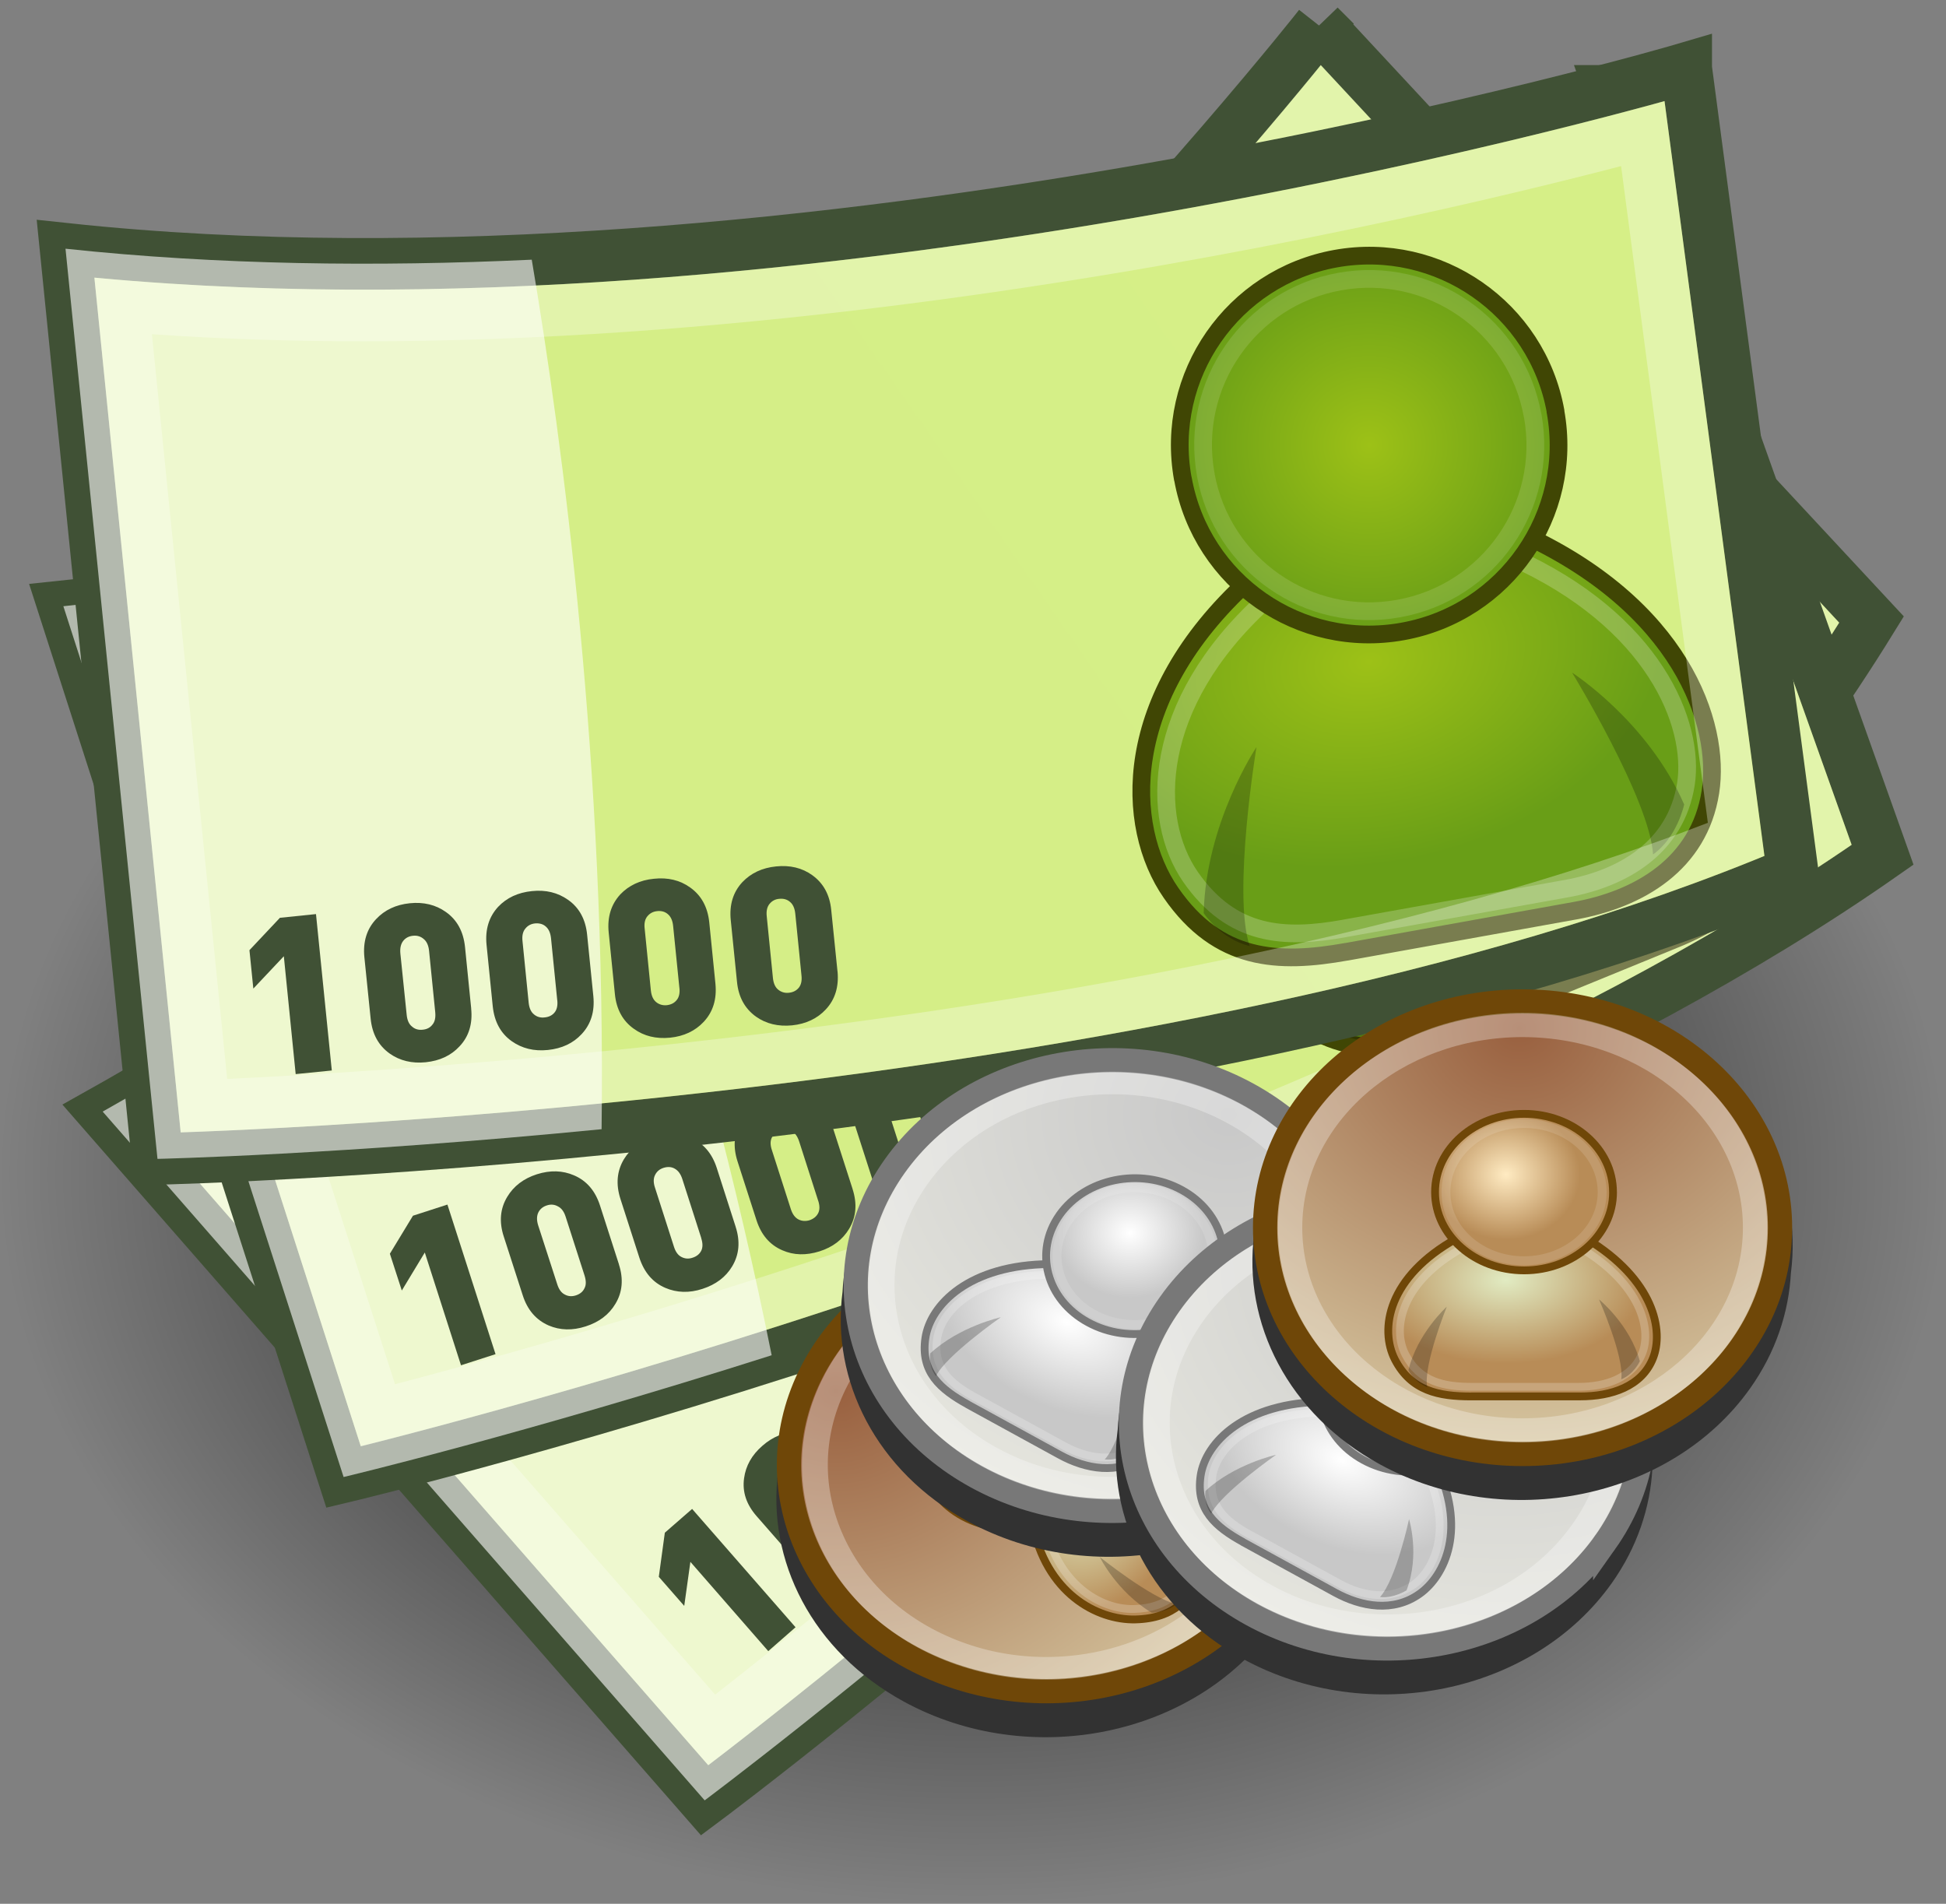 <?xml version="1.0" encoding="UTF-8" standalone="no"?>
<!-- Created with Inkscape (http://www.inkscape.org/) -->

<svg
   xmlns:dc="http://purl.org/dc/elements/1.1/"
   xmlns:cc="http://creativecommons.org/ns#"
   xmlns:rdf="http://www.w3.org/1999/02/22-rdf-syntax-ns#"
   xmlns:svg="http://www.w3.org/2000/svg"
   xmlns="http://www.w3.org/2000/svg"
   xmlns:sodipodi="http://sodipodi.sourceforge.net/DTD/sodipodi-0.dtd"
   xmlns:inkscape="http://www.inkscape.org/namespaces/inkscape"
   id="svg2403"
   xml:space="preserve"
   height="46.12"
   width="47.143"
   version="1.0"
   inkscape:version="0.48.4 r9939"
   sodipodi:docname="icon.svg"><rect width="100%" height="100%" fill="#808080" stroke="none"/><sodipodi:namedview
     pagecolor="#ffffff"
     bordercolor="#666666"
     borderopacity="1"
     objecttolerance="10"
     gridtolerance="10"
     guidetolerance="10"
     inkscape:pageopacity="0"
     inkscape:pageshadow="2"
     inkscape:window-width="1437"
     inkscape:window-height="867"
     id="namedview3600"
     showgrid="false"
     inkscape:zoom="15.11275"
     inkscape:cx="35.403065"
     inkscape:cy="23.164264"
     inkscape:window-x="1920"
     inkscape:window-y="16"
     inkscape:window-maximized="0"
     inkscape:current-layer="svg2403" /><defs
     id="defs2406"><radialGradient
       id="radialGradient4343"
       gradientUnits="userSpaceOnUse"
       cy="32.935"
       cx="6.558"
       gradientTransform="matrix(1 0 0 .749 17.013 3.779)"
       r="23.571"><stop
         id="stop5759"
         offset="0" /><stop
         id="stop5761"
         stop-opacity="0"
         offset="1" /></radialGradient><linearGradient
       id="linearGradient6706"
       gradientUnits="userSpaceOnUse"
       gradientTransform="matrix(-14.937 42.088 -42.088 -14.937 30.909 1.258)"><stop
         id="stop2428"
         stop-color="#d6ef87"
         offset="0" /><stop
         id="stop2430"
         stop-color="#85b885"
         offset="1" /></linearGradient><radialGradient
       id="radialGradient6714"
       gradientUnits="userSpaceOnUse"
       cy="0"
       cx="0"
       gradientTransform="matrix(5.028 -5.131 -3.499 -3.429 34.023 16.799)"
       r="1"><stop
         id="stop2476"
         stop-color="#9dc117"
         offset="0" /><stop
         id="stop2478"
         stop-color="#699e17"
         offset="1" /></radialGradient><radialGradient
       id="radialGradient6722"
       gradientUnits="userSpaceOnUse"
       cy="0"
       cx="0"
       gradientTransform="matrix(3.253 -3.235 3.235 3.253 30.988 12.513)"
       r="1"><stop
         id="stop2524"
         stop-color="#9dc117"
         offset="0" /><stop
         id="stop2526"
         stop-color="#699e17"
         offset="1" /></radialGradient><linearGradient
       id="linearGradient6749"
       gradientUnits="userSpaceOnUse"
       gradientTransform="matrix(-30.378 32.736 -32.736 -30.378 37.799 2.366)"><stop
         id="stop2708"
         stop-color="#d6ef87"
         offset="0" /><stop
         id="stop2710"
         stop-color="#85b885"
         offset="1" /></linearGradient><radialGradient
       id="radialGradient6757"
       gradientUnits="userSpaceOnUse"
       cy="0"
       cx="0"
       gradientTransform="matrix(6.649 -2.722 -1.856 -4.534 34.502 17.871)"
       r="1"><stop
         id="stop2756"
         stop-color="#9dc117"
         offset="0" /><stop
         id="stop2758"
         stop-color="#699e17"
         offset="1" /></radialGradient><radialGradient
       id="radialGradient6765"
       gradientUnits="userSpaceOnUse"
       cy="0"
       cx="0"
       gradientTransform="matrix(4.268 -1.683 1.683 4.268 33.414 12.734)"
       r="1"><stop
         id="stop2804"
         stop-color="#9dc117"
         offset="0" /><stop
         id="stop2806"
         stop-color="#699e17"
         offset="1" /></radialGradient><linearGradient
       id="linearGradient6792"
       gradientUnits="userSpaceOnUse"
       gradientTransform="matrix(-36.551 25.662 -25.662 -36.551 39.624 1.559)"><stop
         id="stop2988"
         stop-color="#d6ef87"
         offset="0" /><stop
         id="stop2990"
         stop-color="#85b885"
         offset="1" /></linearGradient><radialGradient
       id="radialGradient6800"
       gradientUnits="userSpaceOnUse"
       cy="0"
       cx="0"
       gradientTransform="matrix(7.071 -1.272 -.867 -4.822 33.161 16.032)"
       r="1"><stop
         id="stop3036"
         stop-color="#9dc117"
         offset="0" /><stop
         id="stop3038"
         stop-color="#699e17"
         offset="1" /></radialGradient><radialGradient
       id="radialGradient6808"
       gradientUnits="userSpaceOnUse"
       cy="0"
       cx="0"
       gradientTransform="matrix(4.526 -.754 .754 4.526 33.169 10.781)"
       r="1"><stop
         id="stop3084"
         stop-color="#9dc117"
         offset="0" /><stop
         id="stop3086"
         stop-color="#699e17"
         offset="1" /></radialGradient><radialGradient
       id="radialGradient6835"
       gradientUnits="userSpaceOnUse"
       cy="0"
       cx="0"
       gradientTransform="matrix(6.15 -12.798 14.569 5.402 20.249 33.671)"
       r="1"><stop
         id="stop3276"
         stop-color="#99603f"
         offset="0" /><stop
         id="stop3278"
         stop-color="#ecebc3"
         offset="1" /></radialGradient><radialGradient
       id="radialGradient6840"
       gradientUnits="userSpaceOnUse"
       cy="0"
       cx="0"
       gradientTransform="matrix(1.313 -2.733 -2.121 -.787 26.527 36.31)"
       r="1"><stop
         id="stop3308"
         stop-color="#e1ebc2"
         offset="0" /><stop
         id="stop3310"
         stop-color="#b88c57"
         offset="1" /></radialGradient><radialGradient
       id="radialGradient6848"
       gradientUnits="userSpaceOnUse"
       cy="0"
       cx="0"
       gradientTransform="matrix(.699 -1.454 -1.656 -.614 23.844 35.314)"
       r="1"><stop
         id="stop3356"
         stop-color="#ffebc2"
         offset="0" /><stop
         id="stop3358"
         stop-color="#b88c57"
         offset="1" /></radialGradient><radialGradient
       id="radialGradient6875"
       gradientUnits="userSpaceOnUse"
       cy="0"
       cx="0"
       gradientTransform="matrix(13.369 7.32 -8.332 11.746 29.781 27.017)"
       r="1"><stop
         id="stop3528"
         stop-color="#c8c8c8"
         offset="0" /><stop
         id="stop3530"
         stop-color="#f0f0e6"
         offset="1" /></radialGradient><radialGradient
       id="radialGradient6880"
       gradientUnits="userSpaceOnUse"
       cy="0"
       cx="0"
       gradientTransform="matrix(2.854 1.563 1.213 -1.71 25.842 32.03)"
       r="1"><stop
         id="stop3560"
         stop-color="#fff"
         offset="0" /><stop
         id="stop3562"
         stop-color="#c8c8c8"
         offset="1" /></radialGradient><radialGradient
       id="radialGradient6888"
       gradientUnits="userSpaceOnUse"
       cy="0"
       cx="0"
       gradientTransform="matrix(1.52 .832 .947 -1.335 27.375 29.867)"
       r="1"><stop
         id="stop3608"
         stop-color="#fff"
         offset="0" /><stop
         id="stop3610"
         stop-color="#c8c8c8"
         offset="1" /></radialGradient><radialGradient
       id="radialGradient6915"
       gradientUnits="userSpaceOnUse"
       cy="0"
       cx="0"
       gradientTransform="matrix(13.369 7.32 -8.332 11.745 36.447 30.35)"
       r="1"><stop
         id="stop3780"
         stop-color="#c8c8c8"
         offset="0" /><stop
         id="stop3782"
         stop-color="#f0f0e6"
         offset="1" /></radialGradient><radialGradient
       id="radialGradient6920"
       gradientUnits="userSpaceOnUse"
       cy="0"
       cx="0"
       gradientTransform="matrix(2.855 1.563 1.214 -1.711 32.508 35.362)"
       r="1"><stop
         id="stop3812"
         stop-color="#fff"
         offset="0" /><stop
         id="stop3814"
         stop-color="#c8c8c8"
         offset="1" /></radialGradient><radialGradient
       id="radialGradient6928"
       gradientUnits="userSpaceOnUse"
       cy="0"
       cx="0"
       gradientTransform="matrix(1.52 .832 .947 -1.335 34.043 33.201)"
       r="1"><stop
         id="stop3860"
         stop-color="#fff"
         offset="0" /><stop
         id="stop3862"
         stop-color="#c8c8c8"
         offset="1" /></radialGradient><radialGradient
       id="radialGradient6955"
       gradientUnits="userSpaceOnUse"
       cy="0"
       cx="0"
       gradientTransform="matrix(15.816 0 0 13.896 36.805 24.904)"
       r="1"><stop
         id="stop4032"
         stop-color="#99603f"
         offset="0" /><stop
         id="stop4034"
         stop-color="#ecebc3"
         offset="1" /></radialGradient><radialGradient
       id="radialGradient6960"
       gradientUnits="userSpaceOnUse"
       cy="0"
       cx="0"
       gradientTransform="matrix(3.377 0 0 -2.023 36.479 31.011)"
       r="1"><stop
         id="stop4064"
         stop-color="#e1ebc2"
         offset="0" /><stop
         id="stop4066"
         stop-color="#b88c57"
         offset="1" /></radialGradient><radialGradient
       id="radialGradient6968"
       gradientUnits="userSpaceOnUse"
       cy="0"
       cx="0"
       gradientTransform="matrix(1.797 0 0 -1.579 36.482 28.453)"
       r="1"><stop
         id="stop4112"
         stop-color="#ffebc2"
         offset="0" /><stop
         id="stop4114"
         stop-color="#b88c57"
         offset="1" /></radialGradient><linearGradient
       id="linearGradient7258"
       gradientUnits="userSpaceOnUse"
       gradientTransform="matrix(.07 -.756 .756 .07 40.29 15.325)"><stop
         id="stop2604"
         offset="0" /><stop
         id="stop2606"
         offset="1" /></linearGradient><linearGradient
       id="linearGradient7272"
       gradientUnits="userSpaceOnUse"
       gradientTransform="matrix(.974 -.426 -.426 -.974 33.086 22.617)"><stop
         id="stop2572"
         offset="0" /><stop
         id="stop2574"
         offset="1" /></linearGradient><linearGradient
       id="linearGradient7286"
       gradientUnits="userSpaceOnUse"
       gradientTransform="matrix(1.062 -.006 -.006 -1.062 31.341 22.841)"><stop
         id="stop2852"
         offset="0" /><stop
         id="stop2854"
         offset="1" /></linearGradient><linearGradient
       id="linearGradient7300"
       gradientUnits="userSpaceOnUse"
       gradientTransform="matrix(.364 -.666 .666 .364 40.846 18.997)"><stop
         id="stop2884"
         offset="0" /><stop
         id="stop2886"
         offset="1" /></linearGradient><linearGradient
       id="linearGradient7314"
       gradientUnits="userSpaceOnUse"
       gradientTransform="matrix(1.04 .217 .217 -1.04 29.028 20.231)"><stop
         id="stop3132"
         offset="0" /><stop
         id="stop3134"
         offset="1" /></linearGradient><linearGradient
       id="linearGradient7328"
       gradientUnits="userSpaceOnUse"
       gradientTransform="matrix(.495 -.575 .575 .495 39.126 18.459)"><stop
         id="stop3164"
         offset="0" /><stop
         id="stop3166"
         offset="1" /></linearGradient><linearGradient
       id="linearGradient7342"
       gradientUnits="userSpaceOnUse"
       gradientTransform="matrix(.363 -.365 -.365 -.363 27.143 38.72)"><stop
         id="stop3404"
         offset="0" /><stop
         id="stop3406"
         offset="1" /></linearGradient><linearGradient
       id="linearGradient7356"
       gradientUnits="userSpaceOnUse"
       gradientTransform="matrix(-.094 -.324 .324 -.094 29.015 34.797)"><stop
         id="stop3436"
         offset="0" /><stop
         id="stop3438"
         offset="1" /></linearGradient><linearGradient
       id="linearGradient7370"
       gradientUnits="userSpaceOnUse"
       gradientTransform="matrix(.251 .344 .344 -.251 23.109 32.14)"><stop
         id="stop3656"
         offset="0" /><stop
         id="stop3658"
         offset="1" /></linearGradient><linearGradient
       id="linearGradient7384"
       gradientUnits="userSpaceOnUse"
       gradientTransform="matrix(.344 -.043 .043 .344 27.153 34.42)"><stop
         id="stop3688"
         offset="0" /><stop
         id="stop3690"
         offset="1" /></linearGradient><linearGradient
       id="linearGradient7398"
       gradientUnits="userSpaceOnUse"
       gradientTransform="matrix(.251 .344 .344 -.251 29.776 35.474)"><stop
         id="stop3908"
         offset="0" /><stop
         id="stop3910"
         offset="1" /></linearGradient><linearGradient
       id="linearGradient7412"
       gradientUnits="userSpaceOnUse"
       gradientTransform="matrix(.344 -.043 .043 .344 33.82 37.754)"><stop
         id="stop3940"
         offset="0" /><stop
         id="stop3942"
         offset="1" /></linearGradient><linearGradient
       id="linearGradient7424"
       gradientUnits="userSpaceOnUse"
       gradientTransform="matrix(.433 .175 .175 -.433 34.22 32.393)"><stop
         id="stop4160"
         offset="0" /><stop
         id="stop4162"
         offset="1" /></linearGradient><linearGradient
       id="linearGradient7436"
       gradientUnits="userSpaceOnUse"
       gradientTransform="matrix(.239 -.194 .194 .239 39.054 32.433)"><stop
         id="stop4192"
         offset="0" /><stop
         id="stop4194"
         offset="1" /></linearGradient></defs><path
     id="path4985"
     d="m47.143 28.457a23.571 17.662 0 0 1 -47.143 0 23.571 17.662 0 1 1 47.143 0z"
     fill="url(#radialGradient4343)" /><path
     id="path2432"
     fill="url(#linearGradient6706)"
     d="m2.488 26.927 14.584 16.686s19.661-14.659 28.268-28.602l-13.378-14.386s-13.736 17.482-29.474 26.302" /><path
     id="path2444"
     d="m31.963 0.625s-13.736 17.481-29.474 26.302l14.582 16.686s19.661-14.66 28.268-28.604l-13.376-14.384z"
     stroke="#405135"
     stroke-width="1.25"
     fill="none" /><path
     id="path2460"
     opacity=".6"
     d="m2.487 26.928 14.584 16.686s3.584-2.672 8.354-6.815c-4.961-7.18-10.392-13.009-13.576-16.196-2.967 2.322-6.121 4.508-9.361 6.325"
     fill="#fff" /><path
     id="path2480"
     fill="url(#radialGradient6714)"
     d="m35.156 12.142-4.649 4.75c-0.889 4.11 0.995 6.579 2.851 7.25 1.889 0.686 3.111-0.096 4.29-1.301l3.933-4.013c1.111-1.136 1.798-2.669 1.016-4.245-0.613-1.234-2.39-2.655-5.356-2.655-0.64 0-1.335 0.066-2.085 0.214" /><path
     id="path2492"
     stroke-linejoin="round"
     d="m37.649 22.84 3.933-4.013c1.111-1.136 1.798-2.67 1.016-4.245-0.745-1.5-3.21-3.279-7.441-2.441l-4.649 4.75c-0.889 4.11 0.996 6.579 2.851 7.25 1.89 0.686 3.111-0.096 4.29-1.301z"
     stroke="#404604"
     stroke-linecap="round"
     stroke-width=".429"
     fill="none" /><path
     id="path2508"
     opacity=".215"
     stroke-linejoin="round"
     d="m37.285 22.406 3.824-3.902c0.981-1.001 1.579-2.345 0.892-3.73-0.656-1.314-2.913-2.786-6.625-2.049l-4.27 4.361c-0.781 3.61 0.781 5.874 2.411 6.464 1.663 0.601 2.732-0.086 3.768-1.144z"
     stroke="#fff"
     stroke-linecap="round"
     stroke-width=".429"
     fill="none" /><path
     id="path2528"
     fill="url(#radialGradient6722)"
     d="m27.71 9.305c-1.772 1.811-1.741 4.715 0.068 6.485 0.003 0.001 0.005 0.006 0.005 0.006 1.811 1.769 4.715 1.74 6.485-0.074 1.769-1.805 1.744-4.711-0.068-6.483 0 0-0.001-0.003-0.004-0.003-0.891-0.875-2.049-1.31-3.206-1.31-1.19 0-2.381 0.46-3.28 1.377" /><path
     id="path2540"
     stroke-linejoin="round"
     d="m34.201 9.239c1.809 1.772 1.836 4.678 0.066 6.484-1.77 1.814-4.674 1.843-6.485 0.072 0 0-0.003-0.004-0.005-0.005-1.809-1.77-1.84-4.675-0.068-6.485 1.775-1.81 4.68-1.841 6.486-0.069 0.003 0 0.005 0.003 0.005 0.003z"
     stroke="#404604"
     stroke-linecap="round"
     stroke-width=".429"
     fill="none" /><path
     id="path2556"
     opacity=".127"
     stroke-linejoin="round"
     d="m33.808 9.643c1.587 1.554 1.614 4.1 0.059 5.688-1.552 1.585-4.099 1.615-5.689 0.062 0-0.005-0.003-0.005-0.005-0.005-1.589-1.554-1.611-4.103-0.061-5.689 1.555-1.589 4.103-1.615 5.694-0.062-0.003 0.004 0 0.006 0.003 0.006z"
     stroke="#fff"
     stroke-linecap="round"
     stroke-width=".429"
     fill="none" /><path
     id="path2588"
     opacity=".228"
     fill="url(#linearGradient7272)"
     d="m35.659 24.087c-0.669 0.27-1.373-0.006-1.373-0.006-1.23-1.825-1.286-4.018-1.286-4.018s1.58 3.243 2.659 4.024" /><path
     id="path2620"
     opacity=".228"
     fill="url(#linearGradient7258)"
     d="m42.339 16.619c0.239-0.68-0.084-1.424-0.084-1.424-1.886-1.135-4.067-1.032-4.067-1.032s3.316 1.419 4.151 2.456" /><path
     id="path2624"
     d="m19.272 39.421-0.66 0.578-1.887-2.163-0.149 1.067-0.616-0.704 0.146-1.069 0.661-0.576 2.505 2.866z"
     fill="#405135" /><path
     id="path2628"
     d="m20.5 36.821-0.989-1.133c-0.084-0.096-0.174-0.146-0.265-0.156-0.092-0.009-0.179 0.019-0.258 0.087-0.075 0.065-0.116 0.145-0.124 0.237-0.004 0.094 0.036 0.189 0.122 0.289l0.99 1.131c0.085 0.096 0.174 0.149 0.266 0.154 0.092 0.009 0.176-0.021 0.253-0.089 0.076-0.066 0.12-0.145 0.124-0.235 0.009-0.092-0.034-0.186-0.12-0.286m0.656-0.581c0.246 0.281 0.349 0.588 0.304 0.915-0.041 0.3-0.189 0.562-0.445 0.785-0.254 0.221-0.532 0.335-0.836 0.334-0.33-0.001-0.62-0.14-0.866-0.421l-0.986-1.127c-0.245-0.281-0.347-0.586-0.3-0.916 0.041-0.3 0.186-0.561 0.443-0.784 0.255-0.224 0.534-0.333 0.835-0.334 0.333-0.001 0.621 0.14 0.866 0.421l0.986 1.127z"
     fill="#405135" /><path
     id="path2632"
     d="m22.738 34.866-0.989-1.133c-0.084-0.096-0.174-0.149-0.265-0.156-0.094-0.011-0.18 0.02-0.259 0.087-0.074 0.066-0.114 0.144-0.12 0.237-0.007 0.095 0.034 0.191 0.121 0.289l0.989 1.131c0.084 0.096 0.174 0.149 0.268 0.155 0.092 0.005 0.176-0.024 0.25-0.089 0.079-0.069 0.121-0.149 0.128-0.239 0.005-0.089-0.035-0.185-0.122-0.284m0.657-0.583c0.245 0.281 0.347 0.586 0.302 0.916-0.043 0.3-0.19 0.562-0.444 0.784-0.255 0.224-0.532 0.334-0.839 0.335-0.329 0-0.619-0.142-0.864-0.424l-0.986-1.127c-0.245-0.28-0.346-0.585-0.302-0.914 0.041-0.3 0.189-0.561 0.444-0.785 0.255-0.221 0.534-0.334 0.838-0.334 0.331-0.001 0.619 0.141 0.865 0.421l0.986 1.127z"
     fill="#405135" /><path
     id="path2636"
     d="m24.976 32.909-0.989-1.133c-0.085-0.096-0.174-0.149-0.266-0.156-0.094-0.009-0.179 0.019-0.256 0.087-0.075 0.066-0.116 0.144-0.124 0.237-0.006 0.094 0.035 0.19 0.122 0.289l0.991 1.131c0.083 0.096 0.172 0.149 0.265 0.154 0.092 0.006 0.177-0.022 0.254-0.087 0.077-0.069 0.12-0.146 0.125-0.239 0.007-0.089-0.036-0.186-0.122-0.284m0.657-0.583c0.245 0.284 0.345 0.586 0.301 0.916-0.043 0.3-0.189 0.562-0.443 0.785s-0.534 0.335-0.836 0.334c-0.33 0-0.621-0.14-0.865-0.424l-0.986-1.127c-0.249-0.281-0.349-0.586-0.304-0.914 0.041-0.299 0.189-0.561 0.443-0.784 0.255-0.224 0.536-0.335 0.839-0.335 0.33 0 0.62 0.14 0.865 0.421l0.986 1.127z"
     fill="#405135" /><path
     id="path2640"
     d="m27.216 30.952-0.989-1.133c-0.085-0.096-0.174-0.149-0.266-0.156-0.095-0.009-0.18 0.019-0.256 0.087-0.076 0.065-0.117 0.144-0.125 0.237-0.005 0.094 0.035 0.19 0.122 0.287l0.989 1.131c0.085 0.098 0.174 0.149 0.266 0.155 0.092 0.005 0.179-0.022 0.251-0.089 0.081-0.068 0.122-0.145 0.128-0.237 0.007-0.09-0.033-0.186-0.12-0.284m0.654-0.583c0.247 0.282 0.347 0.588 0.304 0.916-0.04 0.3-0.189 0.562-0.443 0.785-0.256 0.221-0.535 0.335-0.838 0.334-0.331-0.001-0.623-0.14-0.866-0.424l-0.984-1.127c-0.249-0.281-0.349-0.586-0.302-0.912 0.04-0.3 0.186-0.564 0.441-0.785 0.256-0.223 0.535-0.335 0.838-0.335 0.333 0 0.62 0.14 0.866 0.422l0.984 1.126z"
     fill="#405135" /><path
     id="path2644"
     d="m16.206 26.226 1.167 2.349-0.383 0.336-1.134-0.657 0.525 1.201-0.376 0.335-2.203-1.425 0.485-0.434 1.135 0.78-0.583-1.27 0.329-0.294 1.194 0.728-0.641-1.218 0.484-0.431z"
     fill="#405135" /><path
     id="path2648"
     d="m18.49 27.578-0.436 0.39-1.221-1.37 0.435-0.39 1.222 1.37zm-1.401-1.571-0.436 0.389-0.295-0.334 0.436-0.389 0.295 0.334z"
     fill="#405135" /><path
     id="path2652"
     d="m20.174 26.082-0.54 0.48-0.761-0.26-0.003 0.17 0.381 0.427-0.436 0.389-1.68-1.889 0.436-0.389 0.855 0.959-0.061-0.839 0.524-0.465v1.06l1.285 0.356z"
     fill="#405135" /><path
     id="path2656"
     d="m20.772 25.546-0.435 0.388-1.22-1.37 0.435-0.39 1.22 1.373zm-1.4-1.574-0.436 0.389-0.295-0.335 0.438-0.384 0.294 0.33z"
     fill="#405135" /><path
     id="path2660"
     d="m21.262 23.832c-0.106-0.12-0.188-0.193-0.249-0.223-0.077-0.037-0.152-0.022-0.231 0.046-0.075 0.066-0.101 0.138-0.075 0.209 0.025 0.074 0.09 0.171 0.193 0.289 0.107 0.116 0.196 0.195 0.266 0.228 0.068 0.034 0.14 0.018 0.217-0.052 0.075-0.066 0.099-0.142 0.069-0.226-0.02-0.062-0.083-0.152-0.19-0.27m0.436-0.389c0.033 0.036 0.055 0.062 0.07 0.079 0.114 0.129 0.194 0.229 0.236 0.304 0.069 0.119 0.101 0.229 0.095 0.338-0.01 0.161-0.085 0.307-0.231 0.434-0.133 0.12-0.273 0.175-0.424 0.166l0.505 0.564-0.436 0.389-1.684-1.891 0.424-0.374 0.105 0.116c0.004-0.081 0.022-0.159 0.051-0.226 0.035-0.068 0.085-0.134 0.158-0.2 0.147-0.129 0.3-0.19 0.464-0.177 0.14 0.006 0.286 0.087 0.443 0.24 0.045 0.045 0.121 0.122 0.225 0.24"
     fill="#405135" /><path
     id="path2664"
     d="m22.633 22.345c-0.025-0.025-0.044-0.044-0.058-0.054-0.016-0.013-0.037-0.024-0.068-0.036-0.046-0.019-0.094-0.026-0.141-0.02-0.045 0.006-0.094 0.031-0.146 0.076-0.049 0.044-0.08 0.091-0.092 0.138-0.015 0.049-0.015 0.096 0.003 0.142 0.013 0.046 0.04 0.09 0.076 0.133l0.426-0.379zm0.686-0.092-0.855 0.761c0.054 0.062 0.124 0.094 0.209 0.1 0.085-0.001 0.163-0.03 0.241-0.1 0.075-0.069 0.124-0.128 0.149-0.179 0.022-0.052 0.035-0.121 0.041-0.205l0.491 0.029c-0.009 0.147-0.037 0.275-0.089 0.385-0.05 0.11-0.139 0.221-0.268 0.335-0.195 0.172-0.386 0.266-0.576 0.275-0.251 0.013-0.502-0.12-0.75-0.4-0.203-0.23-0.302-0.461-0.301-0.694 0.004-0.235 0.099-0.438 0.29-0.606 0.2-0.179 0.417-0.254 0.652-0.226 0.221 0.025 0.42 0.136 0.593 0.331l0.172 0.194z"
     fill="#405135" /><path
     id="path2668"
     d="m24.205 21.213c-0.104-0.119-0.189-0.194-0.249-0.224-0.079-0.037-0.154-0.022-0.233 0.045-0.075 0.069-0.101 0.139-0.075 0.211 0.025 0.072 0.09 0.169 0.194 0.286 0.106 0.12 0.196 0.195 0.265 0.229 0.069 0.035 0.141 0.015 0.217-0.052 0.077-0.066 0.1-0.142 0.071-0.224-0.022-0.064-0.085-0.155-0.191-0.271m1.067 0.325-0.417 0.376-0.104-0.117c-0.006 0.083-0.024 0.16-0.058 0.226-0.03 0.069-0.081 0.134-0.154 0.199-0.145 0.129-0.301 0.189-0.464 0.179-0.104-0.007-0.21-0.051-0.32-0.134-0.077-0.059-0.17-0.147-0.274-0.268-0.033-0.035-0.058-0.061-0.075-0.081-0.138-0.155-0.226-0.265-0.274-0.334-0.091-0.136-0.131-0.266-0.125-0.384 0.007-0.164 0.085-0.307 0.228-0.435 0.131-0.117 0.274-0.174 0.425-0.163l-0.504-0.565 0.436-0.39 1.679 1.89z"
     fill="#405135" /><path
     id="path2672"
     d="m26.037 20.857-0.432 0.389-1.22-1.373 0.434-0.389 1.219 1.373zm-1.397-1.574-0.436 0.388-0.295-0.333 0.436-0.386 0.295 0.331z"
     fill="#405135" /><path
     id="path2676"
     d="m26.574 19.423-0.034-0.039-0.22 0.198c-0.041 0.037-0.066 0.079-0.074 0.12-0.005 0.044 0.007 0.084 0.035 0.115 0.029 0.035 0.07 0.051 0.114 0.052 0.048 0.001 0.094-0.018 0.138-0.06 0.046-0.043 0.077-0.076 0.095-0.1 0.018-0.026 0.025-0.061 0.031-0.11 0.005-0.048-0.026-0.107-0.085-0.176m0.911 0.149-0.425 0.378-0.105-0.117c-0.005 0.086-0.02 0.161-0.049 0.223-0.028 0.062-0.079 0.124-0.151 0.191-0.145 0.126-0.299 0.186-0.455 0.179-0.075-0.006-0.149-0.028-0.224-0.066-0.074-0.039-0.14-0.092-0.201-0.159-0.102-0.119-0.149-0.245-0.141-0.389 0.013-0.16 0.098-0.314 0.259-0.458l0.289-0.258-0.035-0.037c-0.054-0.064-0.113-0.094-0.168-0.091-0.056 0.001-0.125 0.036-0.201 0.105-0.056 0.05-0.095 0.092-0.111 0.133-0.018 0.041-0.03 0.096-0.033 0.168l-0.512-0.029c0.007-0.136 0.039-0.251 0.09-0.349s0.14-0.2 0.259-0.307c0.42-0.374 0.784-0.385 1.089-0.041l0.826 0.926z"
     fill="#405135" /><path
     id="path2692"
     opacity="0.3"
     d="m32.052 3.47c-1.126 1.341-2.961 3.462-5.303 5.944-5.098 5.405-12.842 12.789-21.356 17.989l11.932 13.65c2.931-2.292 10.652-8.527 17.482-15.769 3.379-3.583 6.124-6.963 8.17-10.06l-10.926-11.754zm-0.055-1.895 12.559 13.51c-2.136 3.384-5.107 7.101-8.838 11.058-7.705 8.169-16.472 15.025-18.559 16.62l-13.695-15.669c8.864-5.125 17.034-12.874 22.375-18.539 3.061-3.243 5.254-5.869 6.157-6.98"
     fill="#fff" /><path
     id="path2712"
     fill="url(#linearGradient6749)"
     d="m1.535 14.687 6.789 21.094s23.861-5.674 37.284-15.074l-6.593-18.506s-19.534 10.618-37.48 12.486" /><path
     id="path2724"
     d="m39.016 2.201s-19.535 10.618-37.48 12.486l6.787 21.094s23.861-5.675 37.284-15.074l-6.591-18.506z"
     stroke="#405135"
     stroke-width="1.25"
     fill="none" /><path
     id="path2740"
     opacity=".6"
     d="m1.535 14.686 6.789 21.095s4.348-1.032 10.37-2.95c-1.716-8.555-4.396-16.059-6.059-20.246-3.643 0.958-7.405 1.716-11.1 2.101"
     fill="#fff" /><path
     id="path2760"
     fill="url(#radialGradient6757)"
     d="m31.24 16.563c-2.444 3.424-1.69 6.436-0.251 7.785 1.465 1.379 2.893 1.144 4.455 0.505l5.197-2.126c1.475-0.606 2.71-1.742 2.612-3.499-0.09-1.673-1.65-4.281-5.864-5.186l-6.15 2.521z" /><path
     id="path2772"
     stroke-linejoin="round"
     d="m35.444 24.852 5.197-2.126c1.475-0.606 2.71-1.741 2.612-3.499-0.09-1.671-1.65-4.28-5.864-5.186l-6.15 2.521c-2.444 3.424-1.69 6.436-0.251 7.785 1.464 1.379 2.893 1.145 4.455 0.505z"
     stroke="#404604"
     stroke-linecap="round"
     stroke-width=".429"
     fill="none" /><path
     id="path2788"
     opacity=".215"
     stroke-linejoin="round"
     d="m35.28 24.308 5.059-2.066c1.294-0.531 2.375-1.531 2.295-3.075-0.084-1.465-1.573-3.711-5.276-4.504l-5.646 2.314c-2.146 3.007-1.607 5.705-0.345 6.891 1.289 1.209 2.546 1.002 3.914 0.44z"
     stroke="#fff"
     stroke-linecap="round"
     stroke-width=".429"
     fill="none" /><path
     id="path2808"
     fill="url(#radialGradient6765)"
     d="m31.678 8.488c-2.348 0.963-3.47 3.644-2.507 5.985 0.001-0.001 0.001 0.005 0.001 0.005 0.963 2.344 3.641 3.465 5.982 2.501 2.341-0.959 3.466-3.639 2.504-5.981 0 0-0.003-0.004 0-0.006-0.725-1.774-2.439-2.846-4.245-2.846-0.579 0-1.167 0.11-1.735 0.343" /><path
     id="path2820"
     stroke-linejoin="round"
     d="m37.658 10.998c0.963 2.342-0.164 5.022-2.505 5.98-2.341 0.965-5.02-0.158-5.981-2.5 0 0 0-0.005-0.003-0.005-0.963-2.342 0.161-5.022 2.507-5.985 2.341-0.959 5.021 0.161 5.981 2.504-0.003 0.004 0 0.006 0 0.006z"
     stroke="#404604"
     stroke-linecap="round"
     stroke-width=".429"
     fill="none" /><path
     id="path2836"
     opacity=".127"
     stroke-linejoin="round"
     d="m37.141 11.212c0.84 2.056-0.141 4.404-2.2 5.246-2.053 0.844-4.401-0.139-5.246-2.194 0-0.004 0-0.006-0.003-0.005-0.845-2.058 0.141-4.406 2.195-5.249 2.058-0.844 4.406 0.141 5.249 2.195 0 0.004 0 0.005 0.005 0.006z"
     stroke="#fff"
     stroke-linecap="round"
     stroke-width=".429"
     fill="none" /><path
     id="path2868"
     opacity=".228"
     fill="url(#linearGradient7286)"
     d="m33.123 25.209c-0.721-0.015-1.258-0.549-1.258-0.549-0.405-2.164 0.41-4.199 0.41-4.199s0.169 3.603 0.848 4.747" /><path
     id="path2900"
     opacity=".228"
     fill="url(#linearGradient7300)"
     d="m42.211 20.995c0.489-0.527 0.486-1.341 0.486-1.341-1.285-1.789-3.322-2.556-3.322-2.556s2.482 2.614 2.836 3.897" /><path
     id="path2904"
     d="m12.004 32.805-0.836 0.269-0.877-2.732-0.557 0.921-0.289-0.891 0.559-0.921 0.835-0.27 1.166 3.625z"
     fill="#405135" /><path
     id="path2908"
     d="m14.162 30.902-0.46-1.43c-0.039-0.122-0.102-0.206-0.184-0.246-0.08-0.046-0.171-0.058-0.269-0.025-0.096 0.03-0.165 0.087-0.207 0.17-0.041 0.084-0.044 0.189-0.004 0.315l0.463 1.43c0.039 0.121 0.099 0.204 0.181 0.244 0.084 0.046 0.171 0.052 0.269 0.021 0.096-0.031 0.168-0.087 0.207-0.17 0.044-0.08 0.043-0.18 0.004-0.309m0.831-0.273c0.115 0.354 0.086 0.676-0.084 0.956-0.155 0.261-0.395 0.443-0.72 0.547-0.32 0.104-0.621 0.096-0.897-0.022-0.304-0.133-0.515-0.375-0.629-0.733l-0.46-1.425c-0.115-0.354-0.086-0.675 0.085-0.958 0.156-0.26 0.395-0.443 0.718-0.547 0.324-0.102 0.621-0.094 0.9 0.026 0.305 0.13 0.514 0.374 0.629 0.729l0.459 1.426z"
     fill="#405135" /><path
     id="path2912"
     d="m16.989 29.994-0.459-1.43c-0.04-0.125-0.101-0.206-0.184-0.253-0.08-0.046-0.17-0.051-0.27-0.02-0.095 0.03-0.163 0.086-0.205 0.17-0.044 0.083-0.045 0.189-0.003 0.312l0.46 1.433c0.039 0.122 0.1 0.205 0.182 0.245 0.085 0.044 0.174 0.049 0.266 0.018 0.099-0.031 0.171-0.089 0.211-0.168s0.041-0.182 0-0.307m0.834-0.276c0.115 0.355 0.087 0.676-0.084 0.96-0.156 0.261-0.398 0.441-0.719 0.545-0.32 0.105-0.621 0.095-0.9-0.024-0.305-0.131-0.512-0.375-0.629-0.731l-0.459-1.425c-0.114-0.355-0.085-0.676 0.084-0.959 0.156-0.258 0.395-0.44 0.72-0.545 0.32-0.104 0.621-0.095 0.9 0.026 0.304 0.129 0.514 0.372 0.629 0.726l0.458 1.426z"
     fill="#405135" /><path
     id="path2916"
     d="m19.819 29.082-0.459-1.431c-0.04-0.122-0.1-0.206-0.182-0.251-0.081-0.044-0.17-0.051-0.27-0.019-0.095 0.031-0.161 0.087-0.207 0.171-0.043 0.083-0.044 0.186-0.001 0.311l0.46 1.433c0.04 0.12 0.101 0.203 0.185 0.246 0.081 0.041 0.172 0.046 0.265 0.019 0.099-0.035 0.168-0.089 0.21-0.171 0.041-0.079 0.041-0.182 0-0.307m0.835-0.275c0.114 0.356 0.086 0.676-0.085 0.961-0.156 0.26-0.396 0.443-0.716 0.545-0.324 0.102-0.626 0.096-0.902-0.026-0.304-0.131-0.512-0.374-0.626-0.729l-0.46-1.427c-0.114-0.355-0.085-0.675 0.084-0.959 0.156-0.256 0.395-0.441 0.719-0.542 0.321-0.105 0.623-0.098 0.901 0.024 0.302 0.131 0.512 0.372 0.627 0.728l0.459 1.426z"
     fill="#405135" /><path
     id="path2920"
     d="m22.651 28.173-0.461-1.433c-0.037-0.122-0.099-0.206-0.181-0.25-0.081-0.046-0.171-0.051-0.27-0.02-0.095 0.029-0.163 0.086-0.207 0.17-0.041 0.083-0.045 0.188-0.001 0.312l0.46 1.431c0.039 0.12 0.1 0.205 0.184 0.246 0.083 0.04 0.171 0.049 0.265 0.018 0.1-0.033 0.168-0.087 0.21-0.17 0.041-0.079 0.044-0.181 0.003-0.305m0.834-0.278c0.111 0.356 0.084 0.679-0.086 0.961-0.155 0.259-0.395 0.443-0.716 0.545-0.323 0.104-0.624 0.096-0.901-0.022-0.304-0.135-0.515-0.375-0.626-0.733l-0.46-1.427c-0.115-0.355-0.087-0.674 0.084-0.956 0.155-0.259 0.396-0.441 0.718-0.545 0.324-0.104 0.623-0.098 0.9 0.024 0.305 0.131 0.514 0.374 0.629 0.73l0.46 1.424z"
     fill="#405135" /><path
     id="path2924"
     d="m14.413 19.473 0.14 2.619-0.482 0.16-0.78-1.054 0.004 1.311-0.476 0.158-1.459-2.179 0.618-0.206 0.734 1.165-0.034-1.399 0.42-0.139 0.807 1.141-0.106-1.374 0.615-0.204z"
     fill="#405135" /><path
     id="path2928"
     d="m15.973 21.62-0.554 0.184-0.579-1.741 0.554-0.186 0.579 1.744zm-0.664-1.998-0.556 0.184-0.138-0.425 0.555-0.184 0.139 0.425z"
     fill="#405135" /><path
     id="path2932"
     d="m18.112 20.912-0.684 0.228-0.596-0.541-0.071 0.155 0.181 0.547-0.554 0.181-0.797-2.4 0.556-0.185 0.404 1.221 0.279-0.795 0.664-0.223-0.419 0.976 1.038 0.835z"
     fill="#405135" /><path
     id="path2936"
     d="m18.874 20.658-0.551 0.181-0.58-1.74 0.555-0.185 0.576 1.744zm-0.661-2.001-0.556 0.184-0.136-0.421 0.551-0.182 0.141 0.42z"
     fill="#405135" /><path
     id="path2940"
     d="m20.002 19.275c-0.049-0.149-0.095-0.25-0.141-0.3-0.054-0.068-0.13-0.084-0.23-0.051-0.094 0.031-0.146 0.086-0.151 0.165-0.006 0.075 0.015 0.19 0.064 0.339 0.052 0.151 0.102 0.256 0.152 0.315 0.049 0.056 0.122 0.071 0.221 0.037 0.096-0.031 0.147-0.092 0.152-0.179 0.006-0.066-0.015-0.175-0.068-0.326m0.555-0.182c0.015 0.045 0.025 0.08 0.035 0.101 0.052 0.163 0.085 0.284 0.096 0.371 0.015 0.138 0 0.251-0.048 0.346-0.074 0.146-0.2 0.249-0.383 0.31-0.172 0.056-0.321 0.051-0.456-0.018l0.239 0.718-0.554 0.184-0.796-2.401 0.535-0.176 0.051 0.147c0.036-0.074 0.081-0.136 0.138-0.186 0.058-0.049 0.131-0.09 0.225-0.121 0.184-0.062 0.349-0.056 0.495 0.021 0.125 0.059 0.226 0.19 0.31 0.394 0.025 0.059 0.064 0.161 0.113 0.31"
     fill="#405135" /><path
     id="path2944"
     d="m21.849 18.453c-0.013-0.033-0.022-0.058-0.03-0.072-0.009-0.015-0.026-0.036-0.049-0.059-0.034-0.037-0.075-0.061-0.12-0.075-0.043-0.013-0.099-0.009-0.165 0.014-0.064 0.019-0.11 0.049-0.14 0.089-0.033 0.039-0.05 0.083-0.054 0.13-0.005 0.05 0.001 0.1 0.018 0.154l0.54-0.18zm0.667 0.186-1.085 0.361c0.025 0.08 0.077 0.136 0.152 0.172 0.077 0.035 0.163 0.039 0.26 0.005 0.095-0.031 0.165-0.071 0.206-0.107 0.043-0.037 0.084-0.094 0.117-0.169l0.44 0.22c-0.064 0.133-0.142 0.239-0.231 0.318-0.089 0.083-0.215 0.149-0.379 0.203-0.246 0.084-0.459 0.092-0.636 0.025-0.236-0.089-0.416-0.309-0.534-0.665-0.095-0.291-0.096-0.542 0-0.756 0.095-0.214 0.264-0.36 0.507-0.443 0.253-0.081 0.482-0.066 0.686 0.051 0.194 0.111 0.331 0.291 0.414 0.54l0.081 0.245z"
     fill="#405135" /><path
     id="path2948"
     d="m23.742 18.036c-0.05-0.15-0.098-0.253-0.14-0.302-0.059-0.066-0.136-0.083-0.233-0.051-0.094 0.033-0.146 0.086-0.151 0.164-0.007 0.076 0.015 0.19 0.064 0.341 0.052 0.15 0.102 0.255 0.154 0.314 0.048 0.056 0.124 0.07 0.219 0.037 0.098-0.031 0.147-0.091 0.156-0.177 0.004-0.068-0.019-0.175-0.069-0.325m0.855 0.723-0.536 0.176-0.049-0.147c-0.039 0.075-0.086 0.136-0.141 0.189-0.056 0.049-0.129 0.09-0.223 0.119-0.185 0.062-0.349 0.056-0.495-0.018-0.091-0.05-0.17-0.131-0.241-0.251-0.048-0.084-0.096-0.201-0.146-0.354-0.016-0.045-0.028-0.08-0.035-0.102-0.066-0.199-0.106-0.336-0.12-0.416-0.03-0.161-0.016-0.295 0.036-0.4 0.072-0.147 0.201-0.251 0.384-0.311 0.168-0.055 0.319-0.05 0.455 0.015l-0.24-0.715 0.552-0.184 0.799 2.4z"
     fill="#405135" /><path
     id="path2952"
     d="m25.569 18.436-0.554 0.184-0.579-1.742 0.554-0.184 0.579 1.742zm-0.664-1.999-0.554 0.182-0.141-0.421 0.555-0.184 0.14 0.422z"
     fill="#405135" /><path
     id="path2956"
     d="m26.626 17.328-0.015-0.046-0.28 0.094c-0.054 0.018-0.094 0.045-0.115 0.083-0.022 0.036-0.028 0.079-0.013 0.119 0.013 0.044 0.041 0.074 0.081 0.094 0.044 0.02 0.095 0.018 0.154-0.001 0.058-0.021 0.1-0.039 0.124-0.055 0.025-0.018 0.049-0.048 0.074-0.09 0.021-0.041 0.019-0.109-0.01-0.196m0.779 0.499-0.54 0.179-0.049-0.149c-0.039 0.079-0.085 0.14-0.134 0.184-0.049 0.048-0.122 0.084-0.215 0.115-0.182 0.06-0.346 0.056-0.491-0.016-0.062-0.033-0.121-0.083-0.175-0.145-0.054-0.068-0.092-0.141-0.122-0.228-0.049-0.149-0.041-0.286 0.025-0.412 0.074-0.145 0.215-0.251 0.417-0.319l0.369-0.121-0.018-0.048c-0.028-0.081-0.069-0.133-0.12-0.152-0.054-0.021-0.129-0.015-0.226 0.016-0.071 0.025-0.122 0.05-0.154 0.08-0.033 0.029-0.066 0.076-0.096 0.139l-0.461-0.229c0.062-0.121 0.138-0.215 0.223-0.282 0.087-0.071 0.207-0.13 0.361-0.181 0.532-0.176 0.869-0.045 1.016 0.394l0.39 1.176z"
     fill="#405135" /><path
     id="path2972"
     opacity="0.3"
     d="m37.97 4.851c-1.566 0.786-4.09 2.007-7.22 3.359-6.824 2.944-16.861 6.66-26.734 8.064l5.554 17.26c3.611-0.95 13.2-3.632 22.298-7.561 4.525-1.955 8.384-3.971 11.485-6.004l-5.383-15.118zm0.7-1.761 6.186 17.376c-3.301 2.263-7.503 4.499-12.492 6.654-10.31 4.451-21.075 7.277-23.622 7.919l-6.375-19.811c10.169-1.199 20.739-5.081 27.886-8.165 4.096-1.769 7.149-3.311 8.416-3.973"
     fill="#fff" /><path
     id="path2992"
     fill="url(#linearGradient6792)"
     d="m1.588 6.027 2.228 22.046s24.52-0.561 39.611-6.946l-2.578-19.475s-21.322 6.299-39.261 4.375" /><path
     id="path3004"
     d="m40.849 1.652s-21.324 6.299-39.261 4.375l2.226 22.048s24.52-0.562 39.614-6.947l-2.579-19.475z"
     stroke="#405135"
     stroke-width="1.25"
     fill="none" /><path
     id="path3020"
     opacity=".6"
     d="m1.587 6.025 2.228 22.049s4.469-0.101 10.759-0.719c0.111-8.724-0.941-16.621-1.692-21.064-3.763 0.175-7.599 0.129-11.294-0.266"
     fill="#fff" /><path
     id="path3040"
     fill="url(#radialGradient6800)"
     d="m30.244 14.069c-3.106 2.839-2.998 5.941-1.875 7.561 1.145 1.656 2.591 1.724 4.253 1.426l5.529-0.994c1.566-0.282 3.013-1.136 3.285-2.875 0.261-1.653-0.72-4.531-4.651-6.298l-6.54 1.179z" /><path
     id="path3052"
     stroke-linejoin="round"
     d="m32.622 23.057 5.527-0.994c1.567-0.282 3.013-1.136 3.286-2.875 0.261-1.653-0.72-4.531-4.651-6.298l-6.54 1.18c-3.106 2.837-2.999 5.94-1.875 7.56 1.145 1.656 2.59 1.724 4.253 1.426z"
     stroke="#404604"
     stroke-linecap="round"
     stroke-width=".429"
     fill="none" /><path
     id="path3068"
     opacity=".215"
     stroke-linejoin="round"
     d="m32.575 22.49 5.379-0.964c1.376-0.25 2.644-1 2.888-2.527 0.225-1.45-0.764-3.958-4.219-5.508l-6.005 1.083c-2.728 2.493-2.764 5.242-1.778 6.668 1.008 1.451 2.28 1.512 3.735 1.249z"
     stroke="#fff"
     stroke-linecap="round"
     stroke-width=".429"
     fill="none" /><path
     id="path3088"
     fill="url(#radialGradient6808)"
     d="m32.358 6.267c-2.495 0.45-4.152 2.836-3.704 5.327 0.003 0 0.003 0.005 0.003 0.005 0.449 2.493 2.835 4.149 5.327 3.696 2.489-0.448 4.151-2.834 3.699-5.325 0 0-0.003-0.004 0.003-0.006-0.4-2.216-2.334-3.771-4.509-3.771-0.27 0-0.544 0.024-0.819 0.074" /><path
     id="path3100"
     stroke-linejoin="round"
     d="m37.683 9.971c0.451 2.491-1.211 4.876-3.699 5.325-2.493 0.453-4.878-1.204-5.327-3.696 0 0 0-0.005-0.003-0.005-0.449-2.491 1.209-4.879 3.704-5.329 2.49-0.448 4.879 1.208 5.327 3.699-0.005 0.003-0.003 0.006-0.003 0.006z"
     stroke="#404604"
     stroke-linecap="round"
     stroke-width=".429"
     fill="none" /><path
     id="path3116"
     opacity=".127"
     stroke-linejoin="round"
     d="m37.131 10.072c0.393 2.186-1.06 4.277-3.248 4.67-2.185 0.396-4.275-1.055-4.673-3.241 0.003-0.004 0.003-0.006 0-0.006-0.395-2.188 1.06-4.279 3.243-4.674 2.19-0.394 4.28 1.059 4.675 3.244 0 0.004 0 0.005 0.003 0.007z"
     stroke="#fff"
     stroke-linecap="round"
     stroke-width=".429"
     fill="none" /><path
     id="path3148"
     opacity=".228"
     fill="url(#linearGradient7314)"
     d="m30.275 22.919c-0.7-0.165-1.115-0.799-1.115-0.799 0.056-2.201 1.279-4.021 1.279-4.021s-0.589 3.559-0.164 4.82" /><path
     id="path3180"
     opacity=".228"
     fill="url(#linearGradient7328)"
     d="m40.046 20.699c0.588-0.415 0.754-1.21 0.754-1.21-0.881-2.018-2.715-3.194-2.715-3.194s1.883 3.075 1.961 4.404" /><path
     id="path3184"
     d="m8.037 25.933-0.874 0.087-0.287-2.855-0.739 0.784-0.094-0.931 0.738-0.784 0.874-0.09 0.383 3.789z"
     fill="#405135" /><path
     id="path3188"
     d="m10.544 24.523-0.15-1.494c-0.014-0.129-0.058-0.223-0.128-0.28-0.07-0.062-0.156-0.091-0.26-0.08-0.099 0.009-0.179 0.051-0.236 0.122-0.059 0.074-0.083 0.175-0.071 0.307l0.154 1.495c0.014 0.125 0.055 0.219 0.129 0.276 0.069 0.062 0.155 0.087 0.256 0.076 0.101-0.009 0.182-0.049 0.237-0.122 0.06-0.069 0.081-0.168 0.069-0.301m0.87-0.091c0.039 0.37-0.056 0.679-0.281 0.916-0.206 0.224-0.479 0.35-0.818 0.386-0.336 0.034-0.629-0.037-0.875-0.211-0.27-0.193-0.424-0.474-0.461-0.848l-0.152-1.489c-0.036-0.37 0.058-0.679 0.285-0.92 0.207-0.221 0.477-0.349 0.816-0.384 0.336-0.034 0.627 0.037 0.874 0.212 0.271 0.191 0.424 0.474 0.463 0.844l0.15 1.492z"
     fill="#405135" /><path
     id="path3192"
     d="m13.499 24.226-0.15-1.494c-0.014-0.133-0.055-0.224-0.126-0.286-0.068-0.062-0.158-0.085-0.261-0.076-0.098 0.01-0.175 0.051-0.234 0.124-0.061 0.071-0.085 0.175-0.07 0.305l0.15 1.498c0.014 0.126 0.056 0.22 0.129 0.278 0.072 0.06 0.159 0.085 0.258 0.072 0.102-0.009 0.184-0.051 0.24-0.12 0.056-0.068 0.08-0.17 0.065-0.3m0.874-0.095c0.037 0.371-0.058 0.679-0.284 0.92-0.207 0.223-0.48 0.349-0.816 0.384s-0.627-0.037-0.876-0.212c-0.27-0.191-0.422-0.474-0.461-0.846l-0.15-1.489c-0.037-0.371 0.058-0.679 0.281-0.921 0.207-0.219 0.48-0.347 0.819-0.381 0.334-0.035 0.627 0.036 0.875 0.212 0.271 0.19 0.424 0.474 0.461 0.841l0.151 1.492z"
     fill="#405135" /><path
     id="path3196"
     d="m16.458 23.926-0.151-1.495c-0.013-0.129-0.055-0.223-0.126-0.284-0.07-0.061-0.156-0.086-0.26-0.075-0.099 0.01-0.176 0.051-0.237 0.124-0.059 0.071-0.083 0.172-0.066 0.304l0.15 1.498c0.014 0.125 0.055 0.219 0.129 0.279 0.071 0.058 0.159 0.083 0.256 0.074 0.104-0.013 0.181-0.051 0.24-0.124 0.058-0.068 0.081-0.17 0.066-0.3m0.873-0.094c0.036 0.372-0.058 0.679-0.284 0.921-0.207 0.221-0.48 0.35-0.815 0.384-0.338 0.033-0.631-0.037-0.877-0.215-0.269-0.19-0.424-0.472-0.46-0.844l-0.15-1.491c-0.037-0.371 0.058-0.677 0.281-0.921 0.207-0.217 0.479-0.347 0.816-0.379 0.336-0.036 0.63 0.034 0.876 0.211 0.27 0.191 0.424 0.472 0.463 0.841l0.15 1.492z"
     fill="#405135" /><path
     id="path3200"
     d="m19.416 23.628-0.15-1.496c-0.014-0.129-0.055-0.223-0.126-0.282-0.07-0.062-0.158-0.086-0.26-0.076-0.099 0.007-0.177 0.05-0.237 0.122-0.059 0.072-0.083 0.174-0.068 0.305l0.15 1.496c0.014 0.125 0.055 0.221 0.129 0.279 0.071 0.058 0.159 0.085 0.256 0.074 0.104-0.011 0.182-0.051 0.241-0.122 0.056-0.069 0.08-0.169 0.065-0.299m0.874-0.096c0.035 0.372-0.06 0.681-0.285 0.921-0.206 0.221-0.479 0.35-0.815 0.385-0.338 0.033-0.63-0.037-0.877-0.212-0.269-0.194-0.424-0.474-0.459-0.846l-0.151-1.491c-0.037-0.372 0.056-0.677 0.281-0.92 0.209-0.219 0.48-0.347 0.816-0.381 0.338-0.035 0.63 0.035 0.876 0.211 0.27 0.193 0.425 0.474 0.461 0.844l0.152 1.49z"
     fill="#405135" /><path
     id="path3252"
     opacity="0.3"
     d="m39.272 4.024c-1.69 0.44-4.406 1.105-7.764 1.774-5.647 1.127-14.171 2.47-22.704 2.47-1.765 0-3.482-0.058-5.124-0.172l1.823 18.041c3.729-0.175 13.662-0.794 23.385-2.734 4.83-0.963 9.024-2.129 12.486-3.47l-2.102-15.908zm1.052-1.576 2.416 18.285c-3.701 1.522-8.276 2.833-13.608 3.896-11.012 2.197-22.129 2.711-24.755 2.805l-2.091-20.705c2.145 0.2 4.331 0.289 6.519 0.289 8.213 0 16.431-1.244 22.46-2.445 4.375-0.873 7.683-1.744 9.06-2.125"
     fill="#fff" /><path
     id="path3256"
     d="m28.67 31.27c-2.924-1.603-6.77-0.818-8.591 1.751-0.588 0.828-0.89 1.74-0.935 2.65-0.271 2.04 0.772 4.131 2.889 5.29 2.924 1.599 6.77 0.816 8.591-1.751 0.589-0.829 0.889-1.741 0.936-2.651 0.27-2.041-0.775-4.13-2.89-5.289"
     fill="#323232" /><path
     id="path3260"
     d="m28.67 31.27c-2.924-1.603-6.77-0.818-8.591 1.751-0.588 0.828-0.89 1.74-0.935 2.65-0.271 2.04 0.772 4.131 2.889 5.29 2.924 1.599 6.77 0.816 8.591-1.751 0.589-0.829 0.889-1.741 0.936-2.651 0.27-2.041-0.775-4.13-2.89-5.289z"
     stroke="#323232"
     stroke-width=".588"
     fill="none" /><path
     id="path3280"
     fill="url(#radialGradient6835)"
     d="m19.605 33.357c-1.339 2.79 0.149 6.003 3.322 7.18 3.172 1.176 6.83-0.13 8.17-2.92 1.341-2.784-0.146-6-3.32-7.176-0.791-0.294-1.614-0.432-2.422-0.432-2.433 0-4.744 1.258-5.75 3.349" /><path
     id="path3292"
     d="m27.778 30.441c3.174 1.176 4.661 4.393 3.32 7.176-1.34 2.79-4.999 4.096-8.171 2.919-3.174-1.176-4.66-4.39-3.321-7.179 1.34-2.786 4.999-4.093 8.172-2.916z"
     stroke="#6f4708"
     stroke-width=".588"
     fill="none" /><path
     id="path3312"
     fill="url(#radialGradient6840)"
     d="m26.22 34.349-1.214 2.529c0.32 1.714 1.571 2.376 2.498 2.354 0.946-0.024 1.343-0.511 1.651-1.15l1.028-2.138c0.291-0.605 0.325-1.3-0.29-1.786-0.304-0.241-0.824-0.44-1.492-0.44-0.618 0-1.363 0.169-2.18 0.631" /><path
     id="path3324"
     stroke-linejoin="round"
     d="m29.155 38.081 1.028-2.138c0.291-0.605 0.325-1.299-0.29-1.786-0.583-0.463-1.968-0.771-3.672 0.191l-1.214 2.529c0.32 1.715 1.571 2.376 2.498 2.354 0.946-0.024 1.344-0.51 1.651-1.15z"
     stroke="#6f4708"
     stroke-linecap="round"
     stroke-width=".189"
     fill="none" /><path
     id="path3340"
     opacity=".215"
     stroke-linejoin="round"
     d="m28.921 37.969 1.001-2.079c0.256-0.532 0.285-1.14-0.255-1.567-0.512-0.405-1.755-0.629-3.251 0.217l-1.115 2.322c0.282 1.504 1.354 2.138 2.171 2.116 0.829-0.02 1.18-0.446 1.449-1.01z"
     stroke="#fff"
     stroke-linecap="round"
     stroke-width=".189"
     fill="none" /><path
     id="path3360"
     fill="url(#radialGradient6848)"
     d="m22.474 34.387c-0.463 0.964 0.052 2.076 1.15 2.481h0.001c1.099 0.409 2.362-0.044 2.825-1.01 0.463-0.961-0.051-2.074-1.15-2.479 0 0 0-0.001-0.001-0.001-0.274-0.101-0.557-0.15-0.838-0.15-0.841 0-1.64 0.435-1.988 1.159" /><path
     id="path3372"
     stroke-linejoin="round"
     d="m25.3 33.379c1.099 0.405 1.613 1.518 1.15 2.479-0.463 0.966-1.726 1.419-2.825 1.01h-0.001c-1.097-0.405-1.613-1.518-1.15-2.48 0.463-0.965 1.728-1.417 2.825-1.01 0.001 0 0.001 0.001 0.001 0.001z"
     stroke="#6f4708"
     stroke-linecap="round"
     stroke-width=".189"
     fill="none" /><path
     id="path3388"
     opacity=".127"
     stroke-linejoin="round"
     d="m25.197 33.592c0.963 0.356 1.414 1.331 1.009 2.176-0.406 0.846-1.515 1.241-2.479 0.886 0 0-0.001-0.001-0.001 0-0.963-0.357-1.414-1.333-1.008-2.178 0.407-0.846 1.515-1.242 2.476-0.885h0.003z"
     stroke="#fff"
     stroke-linecap="round"
     stroke-width=".215"
     fill="none" /><path
     id="path3420"
     opacity=".228"
     fill="url(#linearGradient7342)"
     d="m28.5 38.862c-0.246 0.206-0.6 0.207-0.6 0.207-0.853-0.517-1.258-1.351-1.258-1.351s1.251 1.005 1.857 1.144" /><path
     id="path3452"
     opacity=".228"
     fill="url(#linearGradient7356)"
     d="m30.134 34.979c-0.013-0.297-0.286-0.534-0.286-0.534-1.018-0.15-1.952 0.219-1.952 0.219s1.692 0.043 2.239 0.315" /><path
     id="path3476"
     d="m21.809 32.889c-0.011-0.009-0.021-0.015-0.026-0.018-0.007-0.004-0.019-0.005-0.03-0.006-0.022-0.001-0.044 0-0.065 0.009s-0.044 0.029-0.066 0.054c-0.022 0.026-0.037 0.049-0.043 0.07-0.004 0.021-0.003 0.043 0.005 0.059s0.021 0.033 0.04 0.044c0.071-0.086 0.107-0.129 0.185-0.211m0.316-0.113c-0.164 0.152-0.239 0.236-0.378 0.404 0.028 0.018 0.059 0.02 0.096 0.01s0.071-0.034 0.104-0.07c0.031-0.035 0.05-0.062 0.06-0.086 0.01-0.022 0.015-0.052 0.018-0.086 0.089-0.016 0.134-0.024 0.221-0.034-0.005 0.058-0.018 0.11-0.037 0.158s-0.055 0.1-0.105 0.156c-0.079 0.087-0.155 0.145-0.234 0.174-0.107 0.039-0.224 0.029-0.35-0.043-0.102-0.058-0.163-0.134-0.171-0.233-0.009-0.098 0.03-0.201 0.119-0.302 0.094-0.106 0.2-0.165 0.311-0.18 0.106-0.015 0.195 0.009 0.27 0.071 0.03 0.025 0.046 0.037 0.076 0.061"
     fill="#6f4708" /><path
     id="path3480"
     d="m22.606 32.307c-0.039-0.044-0.071-0.071-0.098-0.08-0.035-0.013-0.075-0.003-0.119 0.029s-0.061 0.062-0.055 0.09c0.006 0.029 0.029 0.062 0.07 0.104 0.041 0.043 0.077 0.07 0.107 0.08 0.03 0.011 0.066 0.004 0.106-0.026 0.04-0.029 0.059-0.06 0.052-0.091-0.005-0.025-0.026-0.061-0.065-0.105m0.468 0.117c-0.094 0.055-0.14 0.086-0.229 0.146-0.015-0.018-0.021-0.029-0.036-0.045-0.009 0.031-0.024 0.061-0.043 0.087-0.02 0.028-0.046 0.054-0.081 0.081-0.072 0.054-0.142 0.085-0.216 0.09-0.045 0.004-0.092-0.009-0.141-0.035-0.034-0.018-0.074-0.045-0.119-0.085-0.014-0.011-0.022-0.021-0.03-0.028-0.059-0.052-0.099-0.094-0.117-0.117-0.035-0.049-0.048-0.098-0.036-0.146 0.015-0.07 0.065-0.139 0.15-0.201 0.077-0.059 0.156-0.09 0.231-0.094-0.075-0.084-0.111-0.125-0.185-0.21 0.113-0.075 0.171-0.111 0.29-0.181 0.225 0.295 0.338 0.44 0.562 0.738"
     fill="#6f4708" /><path
     id="path3484"
     d="m23.515 32.202c-0.105 0.046-0.156 0.07-0.258 0.122-0.15-0.223-0.225-0.333-0.375-0.555 0.117-0.061 0.177-0.087 0.301-0.142 0.133 0.231 0.199 0.344 0.331 0.575m-0.379-0.66c-0.126 0.056-0.19 0.083-0.31 0.145-0.036-0.054-0.052-0.079-0.089-0.133 0.125-0.064 0.188-0.096 0.319-0.154 0.031 0.055 0.049 0.086 0.08 0.141"
     fill="#6f4708" /><path
     id="path3488"
     d="m24.077 31.732c-0.003-0.007-0.003-0.01-0.005-0.018-0.064 0.018-0.096 0.026-0.158 0.045-0.03 0.01-0.051 0.024-0.065 0.037-0.013 0.014-0.018 0.031-0.01 0.046 0.006 0.015 0.02 0.024 0.04 0.029 0.021 0.005 0.048 0.003 0.079-0.007 0.034-0.009 0.058-0.019 0.07-0.025 0.015-0.007 0.029-0.019 0.043-0.035s0.018-0.043 0.006-0.072m0.383 0.169c-0.119 0.024-0.176 0.041-0.29 0.071-0.007-0.02-0.01-0.031-0.018-0.052-0.024 0.03-0.05 0.051-0.077 0.069-0.026 0.018-0.065 0.033-0.114 0.049-0.092 0.031-0.172 0.039-0.246 0.024-0.033-0.007-0.065-0.022-0.091-0.043-0.028-0.019-0.048-0.043-0.062-0.07-0.026-0.05-0.024-0.105 0.014-0.156 0.041-0.059 0.121-0.106 0.239-0.142 0.083-0.028 0.125-0.043 0.211-0.065-0.003-0.006-0.004-0.007-0.006-0.014-0.01-0.028-0.028-0.046-0.058-0.051-0.029-0.005-0.074-0.003-0.131 0.016-0.041 0.013-0.071 0.026-0.091 0.039-0.02 0.014-0.04 0.034-0.059 0.059-0.1-0.021-0.151-0.031-0.254-0.046 0.036-0.05 0.08-0.091 0.133-0.125 0.054-0.033 0.126-0.069 0.22-0.096 0.328-0.099 0.527-0.045 0.57 0.113 0.045 0.17 0.068 0.253 0.111 0.422"
     fill="#6f4708" /><path
     id="path3504"
     opacity="0.3"
     d="m25.361 30.834c-2.14 0.001-4.058 1.119-4.888 2.845-0.55 1.143-0.559 2.409-0.026 3.561 0.532 1.153 1.544 2.054 2.845 2.536 0.655 0.244 1.346 0.365 2.051 0.365 2.14 0 4.058-1.115 4.888-2.844 0.55-1.144 0.56-2.408 0.025-3.56-0.532-1.154-1.542-2.053-2.844-2.536-0.655-0.242-1.346-0.367-2.051-0.367m0-0.549c0.766 0 1.545 0.131 2.295 0.41 3.007 1.115 4.424 4.174 3.151 6.816-0.953 1.986-3.152 3.181-5.464 3.181-0.766 0-1.545-0.133-2.295-0.41-3.01-1.115-4.424-4.173-3.152-6.819 0.954-1.984 3.154-3.178 5.465-3.179"
     fill="#fff" /><path
     id="path3508"
     d="m30.193 26.94c-2.913-1.595-6.745-0.814-8.562 1.745-0.583 0.825-0.884 1.732-0.929 2.64-0.27 2.033 0.77 4.116 2.877 5.27 2.913 1.594 6.745 0.812 8.56-1.745 0.585-0.825 0.886-1.735 0.932-2.641 0.269-2.033-0.771-4.115-2.879-5.269"
     fill="#323232" /><path
     id="path3512"
     d="m30.193 26.94c-2.913-1.595-6.745-0.814-8.562 1.745-0.583 0.825-0.884 1.732-0.929 2.64-0.27 2.033 0.77 4.116 2.877 5.27 2.913 1.594 6.745 0.812 8.56-1.745 0.585-0.825 0.886-1.735 0.932-2.641 0.269-2.033-0.771-4.115-2.879-5.269z"
     stroke="#323232"
     stroke-width="0.585"
     fill="none" /><path
     id="path3532"
     fill="url(#radialGradient6875)"
     d="m21.671 28.255c-1.814 2.559-0.925 5.926 1.988 7.52 2.911 1.594 6.744 0.814 8.56-1.745 1.814-2.56 0.925-5.926-1.988-7.521-1.022-0.56-2.158-0.826-3.28-0.826-2.075 0-4.103 0.912-5.28 2.572" /><path
     id="path3544"
     d="m32.219 34.031c-1.816 2.558-5.65 3.339-8.56 1.745-2.913-1.595-3.803-4.961-1.988-7.52 1.815-2.56 5.647-3.341 8.56-1.746s3.801 4.961 1.988 7.521z"
     stroke="#787878"
     stroke-width="0.585"
     fill="none" /><path
     id="path3564"
     fill="url(#radialGradient6880)"
     d="m22.416 32.415c-0.121 0.82 0.359 1.241 1.029 1.607l2.232 1.224c0.634 0.345 1.404 0.485 2.044 0.03 0.61-0.432 1.175-1.581 0.364-3.205l-2.641-1.448c-1.97 0.011-2.908 0.989-3.027 1.791" /><path
     id="path3576"
     stroke-linejoin="round"
     d="m23.444 34.023 2.234 1.224c0.632 0.345 1.404 0.484 2.044 0.03 0.61-0.432 1.174-1.583 0.364-3.206l-2.641-1.448c-1.971 0.011-2.909 0.989-3.027 1.792-0.122 0.82 0.359 1.241 1.028 1.607z"
     stroke="#787878"
     stroke-linecap="round"
     stroke-width=".189"
     fill="none" /><path
     id="path3592"
     opacity=".215"
     stroke-linejoin="round"
     d="m23.608 33.839 2.17 1.189c0.557 0.304 1.234 0.426 1.798 0.028 0.535-0.38 0.976-1.419 0.264-2.845l-2.425-1.327c-1.73 0.01-2.607 0.838-2.712 1.544-0.105 0.72 0.318 1.09 0.906 1.413z"
     stroke="#fff"
     stroke-linecap="round"
     stroke-width=".189"
     fill="none" /><path
     id="path3612"
     fill="url(#radialGradient6888)"
     d="m25.669 29.433v0.001c-0.627 0.885-0.32 2.049 0.689 2.599 1.005 0.551 2.331 0.281 2.959-0.605v-0.001c0.627-0.885 0.319-2.049-0.689-2.6-0.352-0.193-0.745-0.284-1.133-0.284-0.718 0-1.419 0.315-1.826 0.89" /><path
     id="path3624"
     stroke-linejoin="round"
     d="m29.316 31.428c-0.627 0.885-1.954 1.156-2.959 0.605-1.009-0.55-1.316-1.715-0.689-2.6v-0.001c0.627-0.885 1.954-1.155 2.959-0.605 1.009 0.551 1.316 1.715 0.689 2.6v0.001z"
     stroke="#787878"
     stroke-linecap="round"
     stroke-width=".189"
     fill="none" /><path
     id="path3640"
     opacity=".127"
     stroke-linejoin="round"
     d="m29.091 31.306c-0.549 0.776-1.711 1.014-2.595 0.531-0.884-0.485-1.155-1.505-0.604-2.281v-0.001c0.552-0.776 1.712-1.014 2.596-0.53 0.884 0.484 1.154 1.504 0.605 2.28 0 0-0.003 0-0.003 0.001z"
     stroke="#fff"
     stroke-linecap="round"
     stroke-width=".215"
     fill="none" /><path
     id="path3672"
     opacity=".228"
     fill="url(#linearGradient7370)"
     d="m22.673 33.337c-0.19-0.245-0.136-0.552-0.136-0.552 0.71-0.656 1.709-0.875 1.709-0.875s-1.324 0.924-1.573 1.427" /><path
     id="path3704"
     opacity=".228"
     fill="url(#linearGradient7384)"
     d="m26.765 35.355c0.334 0.035 0.641-0.163 0.641-0.163 0.33-0.859 0.061-1.724 0.061-1.724s-0.312 1.458-0.703 1.886" /><path
     id="path3732"
     d="m30.936 29.266c0.056-0.026 0.091-0.05 0.106-0.072 0.019-0.026 0.011-0.064-0.018-0.107-0.028-0.043-0.054-0.061-0.086-0.06-0.033 0.001-0.081 0.014-0.134 0.044-0.054 0.029-0.086 0.056-0.104 0.08-0.016 0.025-0.007 0.058 0.018 0.096 0.026 0.04 0.058 0.059 0.092 0.059 0.029 0 0.07-0.013 0.125-0.039m-0.207 0.385c-0.046-0.09-0.071-0.135-0.124-0.22 0.022-0.011 0.035-0.011 0.056-0.022-0.035-0.013-0.068-0.031-0.095-0.052-0.026-0.02-0.049-0.049-0.072-0.084-0.051-0.071-0.075-0.136-0.069-0.201 0.004-0.04 0.02-0.079 0.056-0.116 0.024-0.028 0.065-0.055 0.117-0.087 0.015-0.01 0.03-0.018 0.037-0.022 0.068-0.043 0.115-0.071 0.145-0.083 0.061-0.024 0.117-0.03 0.171-0.011 0.075 0.024 0.146 0.083 0.205 0.166 0.054 0.076 0.071 0.147 0.064 0.212 0.106-0.051 0.159-0.077 0.265-0.129 0.068 0.109 0.1 0.165 0.159 0.279-0.366 0.147-0.55 0.221-0.916 0.371"
     fill="#787878" /><path
     id="path3736"
     d="m30.912 30.071c-0.035-0.098-0.054-0.145-0.096-0.24 0.273-0.096 0.407-0.144 0.68-0.239 0.05 0.111 0.072 0.165 0.115 0.281-0.28 0.077-0.419 0.119-0.699 0.198m0.802-0.225c-0.044-0.117-0.066-0.176-0.117-0.29 0.066-0.024 0.098-0.035 0.164-0.059 0.052 0.117 0.079 0.18 0.122 0.301-0.066 0.019-0.102 0.029-0.169 0.048"
     fill="#787878" /><path
     id="path3740"
     d="m31.352 30.63c0.007-0.001 0.009-0.004 0.016-0.005-0.01-0.058-0.016-0.084-0.028-0.141-0.006-0.029-0.015-0.05-0.029-0.064-0.015-0.015-0.028-0.02-0.045-0.016-0.019 0.004-0.035 0.015-0.045 0.034-0.007 0.016-0.005 0.04 0 0.068 0.006 0.031 0.013 0.054 0.018 0.066s0.014 0.025 0.03 0.04c0.015 0.016 0.045 0.024 0.083 0.019m-0.253 0.302c-0.009-0.106-0.016-0.159-0.034-0.263 0.025-0.004 0.037-0.004 0.061-0.007-0.029-0.024-0.048-0.05-0.062-0.076-0.016-0.026-0.03-0.062-0.04-0.106-0.018-0.085-0.011-0.158 0.018-0.217 0.014-0.028 0.03-0.051 0.056-0.072 0.024-0.019 0.054-0.031 0.089-0.04 0.06-0.015 0.119-0.006 0.17 0.034 0.06 0.045 0.104 0.122 0.126 0.229 0.018 0.077 0.026 0.116 0.039 0.194 0.009-0.001 0.013-0.001 0.021-0.003 0.034-0.003 0.056-0.019 0.068-0.044 0.011-0.022 0.007-0.064-0.004-0.117-0.007-0.037-0.016-0.062-0.028-0.083-0.011-0.019-0.03-0.04-0.055-0.062 0.039-0.083 0.056-0.124 0.09-0.21 0.05 0.04 0.091 0.086 0.121 0.136 0.029 0.051 0.051 0.121 0.068 0.207 0.059 0.297-0.028 0.461-0.212 0.472-0.196 0.013-0.295 0.016-0.491 0.029"
     fill="#787878" /><path
     id="path3756"
     opacity="0.3"
     d="m26.953 26.508c-1.841 0-3.518 0.815-4.487 2.183-1.538 2.169-0.781 5.034 1.69 6.386 0.835 0.46 1.796 0.701 2.78 0.701 1.841 0 3.519-0.815 4.487-2.183 0.745-1.049 0.979-2.291 0.66-3.5-0.318-1.208-1.153-2.232-2.346-2.886-0.838-0.46-1.8-0.701-2.784-0.701m0-0.547c1.067 0 2.144 0.253 3.112 0.782 2.761 1.512 3.609 4.716 1.887 7.143-1.116 1.575-3.046 2.441-5.018 2.441-1.064 0-2.144-0.254-3.112-0.782-2.761-1.514-3.609-4.718-1.887-7.143 1.119-1.576 3.047-2.441 5.018-2.441"
     fill="#fff" /><path
     id="path3760"
     d="m36.86 30.273c-2.913-1.595-6.745-0.814-8.562 1.745-0.583 0.825-0.884 1.732-0.93 2.64-0.269 2.033 0.771 4.116 2.879 5.27 2.913 1.594 6.745 0.812 8.56-1.745 0.585-0.825 0.886-1.735 0.932-2.641 0.269-2.033-0.771-4.115-2.879-5.269"
     fill="#323232" /><path
     id="path3764"
     d="m36.86 30.273c-2.913-1.595-6.745-0.814-8.562 1.745-0.583 0.825-0.884 1.732-0.93 2.64-0.269 2.033 0.771 4.116 2.879 5.27 2.913 1.594 6.745 0.812 8.56-1.745 0.585-0.825 0.886-1.735 0.932-2.641 0.269-2.033-0.771-4.115-2.879-5.269z"
     stroke="#323232"
     stroke-width="0.585"
     fill="none" /><path
     id="path3784"
     fill="url(#radialGradient6915)"
     d="m28.339 31.589c-1.816 2.559-0.925 5.925 1.988 7.52 2.91 1.594 6.744 0.812 8.56-1.744 1.814-2.561 0.925-5.928-1.988-7.521-1.024-0.561-2.16-0.828-3.283-0.828-2.074 0-4.1 0.912-5.277 2.572" /><path
     id="path3796"
     d="m38.886 37.364c-1.816 2.558-5.65 3.339-8.56 1.745-2.913-1.595-3.804-4.961-1.988-7.52 1.815-2.56 5.647-3.341 8.56-1.746s3.801 4.961 1.988 7.521z"
     stroke="#787878"
     stroke-width="0.585"
     fill="none" /><path
     id="path3816"
     fill="url(#radialGradient6920)"
     d="m29.084 35.749c-0.122 0.82 0.359 1.242 1.028 1.607l2.234 1.224c0.632 0.346 1.405 0.484 2.045 0.031 0.61-0.432 1.173-1.584 0.362-3.206l-2.641-1.449c-1.97 0.011-2.908 0.99-3.027 1.792" /><path
     id="path3828"
     stroke-linejoin="round"
     d="m30.112 37.357 2.234 1.224c0.632 0.345 1.404 0.484 2.044 0.03 0.61-0.432 1.174-1.583 0.364-3.206l-2.641-1.448c-1.971 0.011-2.909 0.989-3.027 1.792-0.122 0.82 0.359 1.241 1.028 1.607z"
     stroke="#787878"
     stroke-linecap="round"
     stroke-width=".189"
     fill="none" /><path
     id="path3844"
     opacity=".215"
     stroke-linejoin="round"
     d="m30.276 37.173 2.17 1.189c0.557 0.304 1.234 0.426 1.798 0.028 0.535-0.38 0.976-1.419 0.264-2.845l-2.425-1.327c-1.73 0.01-2.607 0.838-2.712 1.544-0.105 0.72 0.318 1.09 0.906 1.413z"
     stroke="#fff"
     stroke-linecap="round"
     stroke-width=".189"
     fill="none" /><path
     id="path3864"
     fill="url(#radialGradient6928)"
     d="m32.335 32.765v0.001c-0.626 0.886-0.319 2.05 0.689 2.601 1.008 0.55 2.333 0.279 2.96-0.606v-0.001c0.626-0.884 0.32-2.047-0.689-2.6-0.352-0.193-0.744-0.284-1.131-0.284-0.719 0-1.421 0.315-1.829 0.889" /><path
     id="path3876"
     stroke-linejoin="round"
     d="m35.984 34.762c-0.627 0.885-1.954 1.156-2.959 0.605-1.009-0.55-1.316-1.715-0.689-2.6v-0.001c0.627-0.885 1.954-1.155 2.959-0.605 1.009 0.551 1.316 1.715 0.689 2.6v0.001z"
     stroke="#787878"
     stroke-linecap="round"
     stroke-width=".189"
     fill="none" /><path
     id="path3892"
     opacity=".127"
     stroke-linejoin="round"
     d="m35.759 34.64c-0.549 0.776-1.711 1.014-2.595 0.531-0.884-0.485-1.155-1.505-0.604-2.281v-0.001c0.552-0.776 1.712-1.014 2.596-0.53 0.884 0.484 1.154 1.504 0.605 2.28 0 0-0.003 0-0.003 0.001z"
     stroke="#fff"
     stroke-linecap="round"
     stroke-width=".215"
     fill="none" /><path
     id="path3924"
     opacity=".228"
     fill="url(#linearGradient7398)"
     d="m29.34 36.67c-0.19-0.245-0.136-0.552-0.136-0.552 0.71-0.656 1.709-0.875 1.709-0.875s-1.324 0.924-1.573 1.427" /><path
     id="path3956"
     opacity=".228"
     fill="url(#linearGradient7412)"
     d="m33.433 38.689c0.334 0.035 0.641-0.163 0.641-0.163 0.33-0.859 0.061-1.724 0.061-1.724s-0.312 1.458-0.703 1.886" /><path
     id="path3960"
     d="m33.6 29.946c-0.171 0.352-0.235 0.535-0.343 0.897-0.101 0.007-0.154 0.014-0.256 0.025-0.106-0.164-0.169-0.244-0.297-0.4-0.055 0.186-0.075 0.28-0.111 0.468-0.101 0.022-0.151 0.034-0.251 0.061-0.255-0.301-0.401-0.446-0.724-0.713 0.16-0.056 0.24-0.084 0.4-0.128 0.146 0.156 0.214 0.236 0.343 0.4 0.035-0.203 0.059-0.302 0.115-0.505 0.109-0.021 0.163-0.031 0.271-0.048 0.136 0.17 0.199 0.26 0.311 0.436 0.05-0.194 0.08-0.291 0.146-0.482 0.16-0.011 0.237-0.013 0.396-0.013"
     fill="#787878" /><path
     id="path3964"
     d="m33.986 30.852c-0.113-0.01-0.17-0.014-0.284-0.018 0.01-0.258 0.014-0.386 0.022-0.644 0.134 0.004 0.2 0.007 0.334 0.019-0.03 0.255-0.043 0.386-0.072 0.642m0.083-0.734c-0.135-0.013-0.204-0.018-0.34-0.021 0.003-0.061 0.003-0.095 0.005-0.156 0.141 0.003 0.214 0.01 0.354 0.022-0.007 0.062-0.011 0.092-0.019 0.155"
     fill="#787878" /><path
     id="path3968"
     d="m35.044 31.067c-0.13-0.043-0.191-0.06-0.326-0.092-0.043-0.114-0.068-0.17-0.121-0.282-0.028 0.013-0.045 0.02-0.071 0.033-0.02 0.077-0.028 0.117-0.048 0.198-0.11-0.022-0.165-0.033-0.276-0.046 0.062-0.351 0.089-0.53 0.149-0.879 0.139 0.018 0.206 0.028 0.343 0.054-0.044 0.176-0.066 0.268-0.11 0.445 0.131-0.071 0.2-0.105 0.343-0.168 0.152 0.037 0.229 0.06 0.378 0.109-0.194 0.055-0.287 0.089-0.466 0.16 0.1 0.188 0.14 0.281 0.207 0.47"
     fill="#787878" /><path
     id="path3972"
     d="m35.398 31.201c-0.1-0.043-0.149-0.062-0.253-0.099 0.11-0.24 0.164-0.361 0.274-0.6 0.12 0.044 0.18 0.07 0.297 0.12-0.128 0.231-0.19 0.346-0.319 0.579m0.366-0.665c-0.12-0.051-0.184-0.076-0.306-0.12 0.026-0.058 0.039-0.086 0.066-0.144 0.128 0.045 0.191 0.072 0.316 0.125-0.031 0.056-0.046 0.083-0.076 0.139"
     fill="#787878" /><path
     id="path3976"
     d="m36.24 31.252c0.036-0.045 0.055-0.08 0.058-0.105 0.004-0.031-0.015-0.066-0.061-0.092-0.045-0.028-0.083-0.03-0.113-0.016-0.029 0.014-0.059 0.041-0.092 0.089-0.033 0.046-0.052 0.085-0.055 0.113-0.003 0.029 0.018 0.052 0.059 0.077 0.043 0.025 0.079 0.033 0.111 0.018 0.025-0.01 0.058-0.037 0.094-0.083m0.24 0.16c-0.01 0.013-0.019 0.022-0.025 0.029-0.043 0.046-0.081 0.077-0.11 0.098-0.043 0.028-0.086 0.045-0.134 0.046-0.074 0.001-0.145-0.024-0.22-0.07-0.069-0.043-0.114-0.092-0.136-0.147-0.064 0.089-0.099 0.136-0.163 0.225-0.089-0.049-0.134-0.074-0.225-0.117 0.194-0.311 0.29-0.468 0.484-0.779 0.111 0.054 0.165 0.084 0.273 0.144-0.013 0.019-0.02 0.028-0.034 0.046 0.04-0.003 0.079 0.001 0.119 0.011 0.039 0.01 0.085 0.029 0.13 0.058 0.09 0.056 0.142 0.12 0.165 0.188 0.019 0.056 0.005 0.115-0.043 0.179-0.015 0.019-0.041 0.049-0.081 0.091"
     fill="#787878" /><path
     id="path3980"
     d="m37.075 31.822c0.011-0.009 0.019-0.013 0.024-0.019 0.003-0.005 0.009-0.014 0.013-0.026 0.006-0.019 0.005-0.039-0.001-0.059-0.006-0.02-0.025-0.044-0.051-0.069-0.025-0.022-0.046-0.036-0.069-0.044-0.024-0.009-0.046-0.01-0.066-0.006-0.021 0.005-0.04 0.014-0.058 0.029 0.085 0.075 0.129 0.114 0.209 0.194m0.079 0.287c-0.145-0.164-0.225-0.24-0.393-0.386-0.025 0.02-0.033 0.049-0.028 0.081 0.004 0.034 0.024 0.062 0.059 0.096 0.035 0.033 0.064 0.054 0.089 0.066 0.025 0.011 0.059 0.024 0.096 0.031 0.004 0.079 0.001 0.117 0 0.196-0.065-0.014-0.124-0.036-0.172-0.061-0.05-0.025-0.101-0.061-0.158-0.114-0.085-0.08-0.134-0.155-0.155-0.228-0.026-0.099 0.006-0.198 0.104-0.295 0.081-0.08 0.172-0.117 0.284-0.111 0.111 0.009 0.221 0.06 0.321 0.152 0.104 0.098 0.155 0.196 0.156 0.295 0 0.094-0.04 0.168-0.122 0.224l-0.081 0.052z"
     fill="#787878" /><path
     id="path3984"
     d="m37.603 32.6c0.056-0.026 0.091-0.049 0.106-0.071 0.019-0.026 0.016-0.065-0.013-0.109-0.028-0.043-0.059-0.061-0.091-0.06-0.033 0.001-0.079 0.013-0.133 0.043-0.052 0.029-0.086 0.06-0.104 0.084-0.016 0.025-0.01 0.055 0.015 0.094 0.026 0.04 0.059 0.06 0.094 0.06 0.029 0 0.07-0.014 0.125-0.04m-0.207 0.388c-0.046-0.09-0.07-0.134-0.122-0.219 0.022-0.011 0.034-0.019 0.055-0.03-0.035-0.013-0.065-0.028-0.092-0.049-0.026-0.02-0.054-0.049-0.077-0.084-0.05-0.071-0.072-0.138-0.066-0.203 0.004-0.039 0.022-0.075 0.059-0.113 0.024-0.028 0.062-0.06 0.115-0.092 0.015-0.01 0.029-0.019 0.036-0.024 0.068-0.043 0.116-0.068 0.146-0.079 0.061-0.024 0.119-0.03 0.172-0.011 0.075 0.024 0.145 0.08 0.204 0.164 0.054 0.076 0.07 0.147 0.062 0.212 0.106-0.051 0.16-0.077 0.266-0.129 0.069 0.109 0.1 0.166 0.159 0.28-0.366 0.147-0.55 0.225-0.916 0.375"
     fill="#787878" /><path
     id="path3988"
     d="m37.579 33.403c-0.035-0.098-0.054-0.146-0.096-0.241 0.273-0.096 0.406-0.144 0.679-0.239 0.05 0.111 0.072 0.168 0.115 0.284-0.28 0.077-0.417 0.117-0.698 0.196m0.802-0.224c-0.044-0.117-0.066-0.174-0.117-0.287 0.066-0.024 0.098-0.036 0.164-0.059 0.052 0.117 0.079 0.175 0.122 0.296-0.066 0.019-0.102 0.033-0.169 0.05"
     fill="#787878" /><path
     id="path3992"
     d="m38.02 33.964 0.015-0.003c-0.01-0.058-0.013-0.089-0.024-0.146-0.006-0.029-0.018-0.044-0.03-0.058-0.015-0.015-0.03-0.024-0.048-0.02-0.019 0.004-0.034 0.016-0.044 0.035-0.007 0.016-0.005 0.037 0 0.065 0.006 0.031 0.013 0.052 0.018 0.065s0.014 0.028 0.03 0.043c0.015 0.016 0.045 0.024 0.083 0.019m-0.253 0.305c-0.009-0.106-0.016-0.161-0.034-0.265 0.025-0.004 0.037-0.004 0.061-0.007-0.029-0.024-0.049-0.052-0.064-0.079-0.016-0.026-0.029-0.06-0.039-0.104-0.018-0.085-0.014-0.158 0.015-0.217 0.014-0.028 0.033-0.05 0.059-0.071 0.024-0.019 0.054-0.033 0.089-0.041 0.06-0.015 0.119-0.005 0.17 0.035 0.06 0.045 0.105 0.121 0.128 0.228 0.018 0.077 0.024 0.116 0.036 0.194 0.009-0.001 0.014-0.001 0.022-0.003 0.034-0.003 0.054-0.02 0.065-0.045 0.011-0.022 0.011-0.06 0-0.114-0.007-0.037-0.018-0.062-0.029-0.083-0.011-0.019-0.029-0.04-0.054-0.062 0.039-0.083 0.055-0.128 0.089-0.214 0.05 0.04 0.09 0.086 0.12 0.136 0.029 0.051 0.052 0.121 0.069 0.206 0.059 0.297-0.028 0.463-0.212 0.474-0.196 0.013-0.295 0.02-0.491 0.033"
     fill="#787878" /><path
     id="path4008"
     opacity="0.3"
     d="m33.62 29.841c-1.841 0-3.518 0.815-4.487 2.183-1.538 2.169-0.781 5.034 1.69 6.386 0.835 0.46 1.796 0.701 2.78 0.701 1.841 0 3.519-0.815 4.487-2.183 0.745-1.049 0.979-2.291 0.66-3.5-0.318-1.208-1.153-2.232-2.346-2.886-0.838-0.46-1.8-0.701-2.784-0.701m0-0.547c1.067 0 2.144 0.253 3.112 0.782 2.761 1.512 3.609 4.716 1.887 7.143-1.116 1.575-3.046 2.441-5.018 2.441-1.064 0-2.144-0.254-3.112-0.782-2.761-1.514-3.609-4.718-1.887-7.143 1.119-1.576 3.047-2.441 5.018-2.441"
     fill="#fff" /><path
     id="path4012"
     d="m40.205 25.522c-2.925-1.6-6.772-0.816-8.594 1.751-0.586 0.829-0.889 1.741-0.935 2.65-0.271 2.041 0.774 4.133 2.89 5.291 2.922 1.599 6.77 0.815 8.592-1.751 0.588-0.83 0.887-1.741 0.935-2.652 0.27-2.04-0.775-4.13-2.889-5.289"
     fill="#323232" /><path
     id="path4016"
     d="m40.205 25.522c-2.925-1.6-6.772-0.816-8.594 1.751-0.586 0.829-0.889 1.741-0.935 2.65-0.271 2.041 0.774 4.133 2.89 5.291 2.922 1.599 6.77 0.815 8.592-1.751 0.588-0.83 0.887-1.741 0.935-2.652 0.27-2.04-0.775-4.13-2.889-5.289z"
     stroke="#323232"
     stroke-width=".588"
     fill="none" /><path
     id="path4036"
     fill="url(#radialGradient6955)"
     d="m30.646 29.742c0 3.025 2.792 5.48 6.237 5.48s6.239-2.455 6.239-5.48c0-3.026-2.794-5.48-6.239-5.48s-6.237 2.454-6.237 5.48" /><path
     id="path4048"
     d="m43.122 29.741c0 3.026-2.792 5.481-6.237 5.481s-6.237-2.455-6.237-5.481 2.792-5.48 6.237-5.48 6.237 2.454 6.237 5.48z"
     stroke="#6f4708"
     stroke-width=".588"
     fill="none" /><path
     id="path4068"
     fill="url(#radialGradient6960)"
     d="m35.293 30c-1.673 0.927-1.88 2.199-1.496 2.938 0.394 0.757 1.056 0.89 1.847 0.89h2.641c0.748 0 1.49-0.24 1.761-0.927 0.259-0.652 0.044-1.894-1.629-2.9h-3.125z" /><path
     id="path4080"
     stroke-linejoin="round"
     d="m35.644 33.828h2.641c0.748 0 1.49-0.24 1.76-0.927 0.26-0.652 0.045-1.895-1.627-2.901h-3.125c-1.673 0.929-1.88 2.199-1.498 2.939 0.394 0.757 1.058 0.89 1.849 0.89z"
     stroke="#6f4708"
     stroke-linecap="round"
     stroke-width=".189"
     fill="none" /><path
     id="path4096"
     opacity=".215"
     stroke-linejoin="round"
     d="m35.671 33.596h2.569c0.659 0 1.309-0.212 1.545-0.815 0.228-0.574-0.022-1.664-1.491-2.547h-2.869c-1.47 0.815-1.714 1.93-1.377 2.581 0.345 0.662 0.927 0.781 1.624 0.781z"
     stroke="#fff"
     stroke-linecap="round"
     stroke-width=".189"
     fill="none" /><path
     id="path4116"
     fill="url(#radialGradient6968)"
     d="m34.765 28.879v0.003c0 1.046 0.966 1.894 2.159 1.894 1.189 0 2.155-0.85 2.152-1.896v-0.003c0-1.046-0.966-1.894-2.155-1.894-1.191 0.001-2.156 0.851-2.156 1.896" /><path
     id="path4128"
     stroke-linejoin="round"
     d="m39.077 28.879c0.003 1.046-0.964 1.896-2.154 1.896-1.191 0-2.158-0.848-2.158-1.895v-0.001c0-1.046 0.964-1.895 2.155-1.896 1.19 0 2.156 0.848 2.156 1.894v0.003z"
     stroke="#6f4708"
     stroke-linecap="round"
     stroke-width=".189"
     fill="none" /><path
     id="path4144"
     opacity=".127"
     stroke-linejoin="round"
     d="m38.813 28.879c0 0.917-0.848 1.661-1.893 1.663-1.042 0-1.889-0.744-1.891-1.661v-0.001c0-0.917 0.846-1.663 1.891-1.663s1.893 0.743 1.893 1.66v0.003z"
     stroke="#fff"
     stroke-linecap="round"
     stroke-width=".215"
     fill="none" /><path
     id="path4176"
     opacity=".228"
     fill="url(#linearGradient7424)"
     d="m34.573 33.603c-0.31-0.12-0.453-0.407-0.453-0.407 0.21-0.89 0.929-1.541 0.929-1.541s-0.569 1.403-0.476 1.949" /><path
     id="path4208"
     opacity=".228"
     fill="url(#linearGradient7436)"
     d="m39.276 33.414c0.309-0.126 0.45-0.438 0.45-0.438-0.237-0.884-0.989-1.498-0.989-1.498s0.615 1.389 0.539 1.935" /><path
     id="path4260"
     opacity="0.3"
     d="m36.884 25.124c-2.942 0-5.336 2.071-5.336 4.616 0 2.546 2.394 4.619 5.336 4.619 2.942 0 5.339-2.072 5.339-4.619 0-2.545-2.396-4.616-5.339-4.616m0-0.588c3.266 0 5.925 2.334 5.925 5.204s-2.659 5.205-5.925 5.205-5.923-2.335-5.923-5.205 2.656-5.204 5.923-5.204"
     fill="#fff" /></svg>